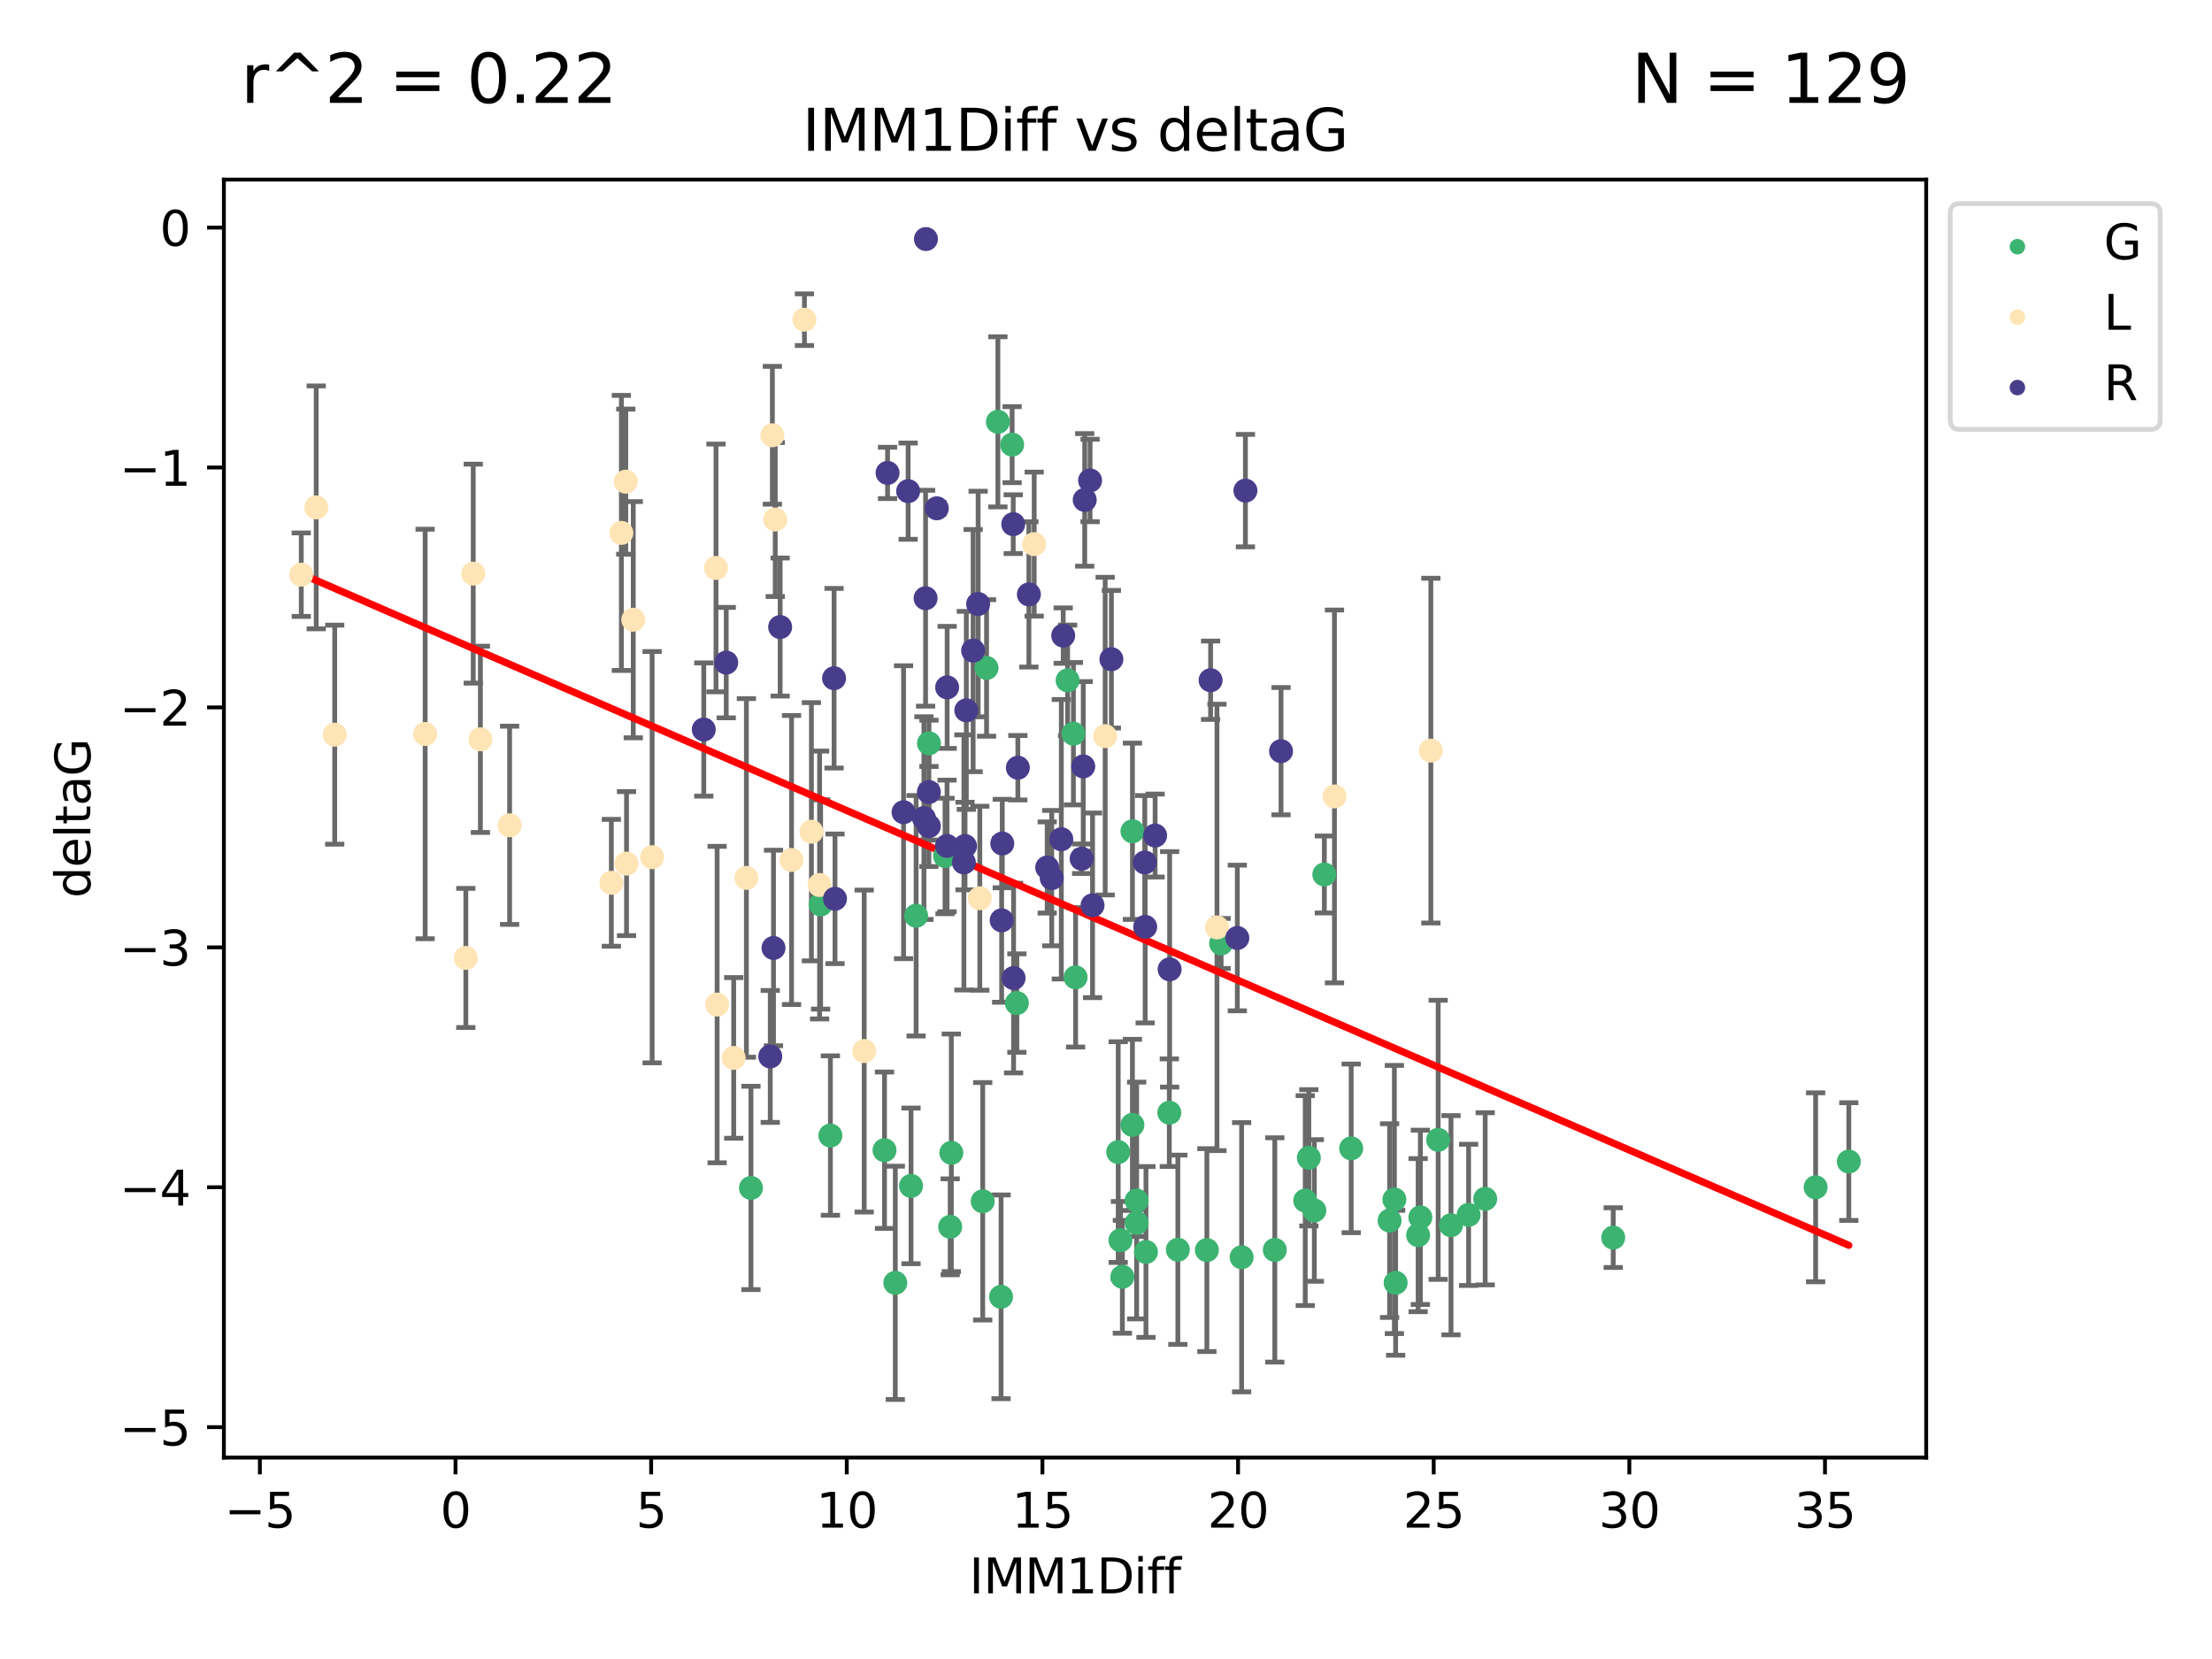 <?xml version="1.0" encoding="utf-8" standalone="no"?>
<!DOCTYPE svg PUBLIC "-//W3C//DTD SVG 1.1//EN"
  "http://www.w3.org/Graphics/SVG/1.1/DTD/svg11.dtd">
<svg xmlns:xlink="http://www.w3.org/1999/xlink" width="460.8pt" height="345.6pt" viewBox="0 0 460.8 345.6" xmlns="http://www.w3.org/2000/svg" version="1.1">
 <defs>
  <style type="text/css">*{stroke-linejoin: round; stroke-linecap: butt}</style>
 </defs>
 <g id="figure_1">
  <g id="patch_1">
   <path d="M 0 345.6 
L 460.8 345.6 
L 460.8 0 
L 0 0 
z
" style="fill: #ffffff"/>
  </g>
  <g id="axes_1">
   <g id="patch_2">
    <path d="M 46.64 303.64 
L 401.26 303.64 
L 401.26 37.411 
L 46.64 37.411 
z
" style="fill: #ffffff"/>
   </g>
   <g id="PathCollection_1">
    <defs>
     <path id="mcfa93e4d97" d="M 0 1.118 
C 0.297 1.118 0.581 1 0.791 0.791 
C 1 0.581 1.118 0.297 1.118 0 
C 1.118 -0.297 1 -0.581 0.791 -0.791 
C 0.581 -1 0.297 -1.118 0 -1.118 
C -0.297 -1.118 -0.581 -1 -0.791 -0.791 
C -1 -0.581 -1.118 -0.297 -1.118 0 
C -1.118 0.297 -1 0.581 -0.791 0.791 
C -0.581 1 -0.297 1.118 0 1.118 
z
" style="stroke: #3cb371"/>
    </defs>
    <g clip-path="url(#pd2e4cd3b3d)">
     <use xlink:href="#mcfa93e4d97" x="186.508" y="267.238" style="fill: #3cb371; stroke: #3cb371"/>
     <use xlink:href="#mcfa93e4d97" x="156.439" y="247.466" style="fill: #3cb371; stroke: #3cb371"/>
     <use xlink:href="#mcfa93e4d97" x="295.887" y="253.593" style="fill: #3cb371; stroke: #3cb371"/>
     <use xlink:href="#mcfa93e4d97" x="258.653" y="261.905" style="fill: #3cb371; stroke: #3cb371"/>
     <use xlink:href="#mcfa93e4d97" x="197.944" y="255.566" style="fill: #3cb371; stroke: #3cb371"/>
     <use xlink:href="#mcfa93e4d97" x="233.809" y="265.978" style="fill: #3cb371; stroke: #3cb371"/>
     <use xlink:href="#mcfa93e4d97" x="309.393" y="249.735" style="fill: #3cb371; stroke: #3cb371"/>
     <use xlink:href="#mcfa93e4d97" x="245.367" y="260.345" style="fill: #3cb371; stroke: #3cb371"/>
     <use xlink:href="#mcfa93e4d97" x="299.596" y="237.445" style="fill: #3cb371; stroke: #3cb371"/>
     <use xlink:href="#mcfa93e4d97" x="272.657" y="241.189" style="fill: #3cb371; stroke: #3cb371"/>
     <use xlink:href="#mcfa93e4d97" x="290.475" y="249.877" style="fill: #3cb371; stroke: #3cb371"/>
     <use xlink:href="#mcfa93e4d97" x="265.565" y="260.381" style="fill: #3cb371; stroke: #3cb371"/>
     <use xlink:href="#mcfa93e4d97" x="305.937" y="253.078" style="fill: #3cb371; stroke: #3cb371"/>
     <use xlink:href="#mcfa93e4d97" x="302.269" y="255.239" style="fill: #3cb371; stroke: #3cb371"/>
     <use xlink:href="#mcfa93e4d97" x="295.422" y="257.304" style="fill: #3cb371; stroke: #3cb371"/>
     <use xlink:href="#mcfa93e4d97" x="232.945" y="240.001" style="fill: #3cb371; stroke: #3cb371"/>
     <use xlink:href="#mcfa93e4d97" x="251.415" y="260.42" style="fill: #3cb371; stroke: #3cb371"/>
     <use xlink:href="#mcfa93e4d97" x="236.784" y="250.094" style="fill: #3cb371; stroke: #3cb371"/>
     <use xlink:href="#mcfa93e4d97" x="233.409" y="258.373" style="fill: #3cb371; stroke: #3cb371"/>
     <use xlink:href="#mcfa93e4d97" x="273.798" y="252.161" style="fill: #3cb371; stroke: #3cb371"/>
     <use xlink:href="#mcfa93e4d97" x="238.724" y="260.808" style="fill: #3cb371; stroke: #3cb371"/>
     <use xlink:href="#mcfa93e4d97" x="193.518" y="154.851" style="fill: #3cb371; stroke: #3cb371"/>
     <use xlink:href="#mcfa93e4d97" x="207.88" y="87.874" style="fill: #3cb371; stroke: #3cb371"/>
     <use xlink:href="#mcfa93e4d97" x="336.063" y="257.818" style="fill: #3cb371; stroke: #3cb371"/>
     <use xlink:href="#mcfa93e4d97" x="271.907" y="250.105" style="fill: #3cb371; stroke: #3cb371"/>
     <use xlink:href="#mcfa93e4d97" x="290.736" y="267.224" style="fill: #3cb371; stroke: #3cb371"/>
     <use xlink:href="#mcfa93e4d97" x="184.259" y="239.611" style="fill: #3cb371; stroke: #3cb371"/>
     <use xlink:href="#mcfa93e4d97" x="211.833" y="208.959" style="fill: #3cb371; stroke: #3cb371"/>
     <use xlink:href="#mcfa93e4d97" x="236.784" y="254.751" style="fill: #3cb371; stroke: #3cb371"/>
     <use xlink:href="#mcfa93e4d97" x="289.48" y="254.273" style="fill: #3cb371; stroke: #3cb371"/>
     <use xlink:href="#mcfa93e4d97" x="208.54" y="270.152" style="fill: #3cb371; stroke: #3cb371"/>
     <use xlink:href="#mcfa93e4d97" x="235.904" y="234.336" style="fill: #3cb371; stroke: #3cb371"/>
     <use xlink:href="#mcfa93e4d97" x="385.141" y="241.975" style="fill: #3cb371; stroke: #3cb371"/>
     <use xlink:href="#mcfa93e4d97" x="210.847" y="92.629" style="fill: #3cb371; stroke: #3cb371"/>
     <use xlink:href="#mcfa93e4d97" x="378.229" y="247.335" style="fill: #3cb371; stroke: #3cb371"/>
     <use xlink:href="#mcfa93e4d97" x="222.405" y="141.734" style="fill: #3cb371; stroke: #3cb371"/>
     <use xlink:href="#mcfa93e4d97" x="189.785" y="247.042" style="fill: #3cb371; stroke: #3cb371"/>
     <use xlink:href="#mcfa93e4d97" x="243.59" y="231.794" style="fill: #3cb371; stroke: #3cb371"/>
     <use xlink:href="#mcfa93e4d97" x="196.868" y="178.317" style="fill: #3cb371; stroke: #3cb371"/>
     <use xlink:href="#mcfa93e4d97" x="190.845" y="190.766" style="fill: #3cb371; stroke: #3cb371"/>
     <use xlink:href="#mcfa93e4d97" x="223.612" y="152.841" style="fill: #3cb371; stroke: #3cb371"/>
     <use xlink:href="#mcfa93e4d97" x="254.382" y="196.541" style="fill: #3cb371; stroke: #3cb371"/>
     <use xlink:href="#mcfa93e4d97" x="224.068" y="203.599" style="fill: #3cb371; stroke: #3cb371"/>
     <use xlink:href="#mcfa93e4d97" x="281.476" y="239.222" style="fill: #3cb371; stroke: #3cb371"/>
     <use xlink:href="#mcfa93e4d97" x="170.948" y="188.418" style="fill: #3cb371; stroke: #3cb371"/>
     <use xlink:href="#mcfa93e4d97" x="205.516" y="139.147" style="fill: #3cb371; stroke: #3cb371"/>
     <use xlink:href="#mcfa93e4d97" x="198.18" y="240.154" style="fill: #3cb371; stroke: #3cb371"/>
     <use xlink:href="#mcfa93e4d97" x="204.718" y="250.247" style="fill: #3cb371; stroke: #3cb371"/>
     <use xlink:href="#mcfa93e4d97" x="235.912" y="173.169" style="fill: #3cb371; stroke: #3cb371"/>
     <use xlink:href="#mcfa93e4d97" x="275.884" y="182.168" style="fill: #3cb371; stroke: #3cb371"/>
     <use xlink:href="#mcfa93e4d97" x="172.986" y="236.555" style="fill: #3cb371; stroke: #3cb371"/>
    </g>
   </g>
   <g id="PathCollection_2">
    <defs>
     <path id="ma34058e85e" d="M 0 1.118 
C 0.297 1.118 0.581 1 0.791 0.791 
C 1 0.581 1.118 0.297 1.118 0 
C 1.118 -0.297 1 -0.581 0.791 -0.791 
C 0.581 -1 0.297 -1.118 0 -1.118 
C -0.297 -1.118 -0.581 -1 -0.791 -0.791 
C -1 -0.581 -1.118 -0.297 -1.118 0 
C -1.118 0.297 -1 0.581 -0.791 0.791 
C -0.581 1 -0.297 1.118 0 1.118 
z
" style="stroke: #ffe4b5"/>
    </defs>
    <g clip-path="url(#pd2e4cd3b3d)">
     <use xlink:href="#ma34058e85e" x="97.042" y="199.556" style="fill: #ffe4b5; stroke: #ffe4b5"/>
     <use xlink:href="#ma34058e85e" x="127.356" y="183.904" style="fill: #ffe4b5; stroke: #ffe4b5"/>
     <use xlink:href="#ma34058e85e" x="62.759" y="119.712" style="fill: #ffe4b5; stroke: #ffe4b5"/>
     <use xlink:href="#ma34058e85e" x="106.163" y="171.924" style="fill: #ffe4b5; stroke: #ffe4b5"/>
     <use xlink:href="#ma34058e85e" x="135.849" y="178.567" style="fill: #ffe4b5; stroke: #ffe4b5"/>
     <use xlink:href="#ma34058e85e" x="69.728" y="153.044" style="fill: #ffe4b5; stroke: #ffe4b5"/>
     <use xlink:href="#ma34058e85e" x="100.075" y="154.017" style="fill: #ffe4b5; stroke: #ffe4b5"/>
     <use xlink:href="#ma34058e85e" x="130.364" y="100.336" style="fill: #ffe4b5; stroke: #ffe4b5"/>
     <use xlink:href="#ma34058e85e" x="155.485" y="182.886" style="fill: #ffe4b5; stroke: #ffe4b5"/>
     <use xlink:href="#ma34058e85e" x="65.873" y="105.698" style="fill: #ffe4b5; stroke: #ffe4b5"/>
     <use xlink:href="#ma34058e85e" x="129.443" y="111.015" style="fill: #ffe4b5; stroke: #ffe4b5"/>
     <use xlink:href="#ma34058e85e" x="131.921" y="129.096" style="fill: #ffe4b5; stroke: #ffe4b5"/>
     <use xlink:href="#ma34058e85e" x="88.565" y="152.902" style="fill: #ffe4b5; stroke: #ffe4b5"/>
     <use xlink:href="#ma34058e85e" x="130.519" y="179.905" style="fill: #ffe4b5; stroke: #ffe4b5"/>
     <use xlink:href="#ma34058e85e" x="149.152" y="118.313" style="fill: #ffe4b5; stroke: #ffe4b5"/>
     <use xlink:href="#ma34058e85e" x="204.114" y="187.117" style="fill: #ffe4b5; stroke: #ffe4b5"/>
     <use xlink:href="#ma34058e85e" x="98.583" y="119.499" style="fill: #ffe4b5; stroke: #ffe4b5"/>
     <use xlink:href="#ma34058e85e" x="161.501" y="108.228" style="fill: #ffe4b5; stroke: #ffe4b5"/>
     <use xlink:href="#ma34058e85e" x="170.736" y="184.364" style="fill: #ffe4b5; stroke: #ffe4b5"/>
     <use xlink:href="#ma34058e85e" x="253.518" y="193.199" style="fill: #ffe4b5; stroke: #ffe4b5"/>
     <use xlink:href="#ma34058e85e" x="149.388" y="209.267" style="fill: #ffe4b5; stroke: #ffe4b5"/>
     <use xlink:href="#ma34058e85e" x="180.028" y="218.953" style="fill: #ffe4b5; stroke: #ffe4b5"/>
     <use xlink:href="#ma34058e85e" x="167.581" y="66.595" style="fill: #ffe4b5; stroke: #ffe4b5"/>
     <use xlink:href="#ma34058e85e" x="152.844" y="220.381" style="fill: #ffe4b5; stroke: #ffe4b5"/>
     <use xlink:href="#ma34058e85e" x="215.444" y="113.347" style="fill: #ffe4b5; stroke: #ffe4b5"/>
     <use xlink:href="#ma34058e85e" x="160.898" y="90.675" style="fill: #ffe4b5; stroke: #ffe4b5"/>
     <use xlink:href="#ma34058e85e" x="164.892" y="179.152" style="fill: #ffe4b5; stroke: #ffe4b5"/>
     <use xlink:href="#ma34058e85e" x="230.23" y="153.349" style="fill: #ffe4b5; stroke: #ffe4b5"/>
     <use xlink:href="#ma34058e85e" x="169.032" y="173.265" style="fill: #ffe4b5; stroke: #ffe4b5"/>
     <use xlink:href="#ma34058e85e" x="277.995" y="165.912" style="fill: #ffe4b5; stroke: #ffe4b5"/>
     <use xlink:href="#ma34058e85e" x="298.071" y="156.368" style="fill: #ffe4b5; stroke: #ffe4b5"/>
    </g>
   </g>
   <g id="PathCollection_3">
    <defs>
     <path id="m8e6e82f222" d="M 0 1.118 
C 0.297 1.118 0.581 1 0.791 0.791 
C 1 0.581 1.118 0.297 1.118 0 
C 1.118 -0.297 1 -0.581 0.791 -0.791 
C 0.581 -1 0.297 -1.118 0 -1.118 
C -0.297 -1.118 -0.581 -1 -0.791 -0.791 
C -1 -0.581 -1.118 -0.297 -1.118 0 
C -1.118 0.297 -1 0.581 -0.791 0.791 
C -0.581 1 -0.297 1.118 0 1.118 
z
" style="stroke: #483d8b"/>
    </defs>
    <g clip-path="url(#pd2e4cd3b3d)">
     <use xlink:href="#m8e6e82f222" x="197.284" y="176.224" style="fill: #483d8b; stroke: #483d8b"/>
     <use xlink:href="#m8e6e82f222" x="240.631" y="174.058" style="fill: #483d8b; stroke: #483d8b"/>
     <use xlink:href="#m8e6e82f222" x="151.288" y="138.033" style="fill: #483d8b; stroke: #483d8b"/>
     <use xlink:href="#m8e6e82f222" x="252.189" y="141.704" style="fill: #483d8b; stroke: #483d8b"/>
     <use xlink:href="#m8e6e82f222" x="266.861" y="156.481" style="fill: #483d8b; stroke: #483d8b"/>
     <use xlink:href="#m8e6e82f222" x="212.037" y="159.931" style="fill: #483d8b; stroke: #483d8b"/>
     <use xlink:href="#m8e6e82f222" x="192.475" y="170.423" style="fill: #483d8b; stroke: #483d8b"/>
     <use xlink:href="#m8e6e82f222" x="238.561" y="193.083" style="fill: #483d8b; stroke: #483d8b"/>
     <use xlink:href="#m8e6e82f222" x="197.308" y="143.193" style="fill: #483d8b; stroke: #483d8b"/>
     <use xlink:href="#m8e6e82f222" x="173.947" y="187.239" style="fill: #483d8b; stroke: #483d8b"/>
     <use xlink:href="#m8e6e82f222" x="184.894" y="98.518" style="fill: #483d8b; stroke: #483d8b"/>
     <use xlink:href="#m8e6e82f222" x="146.609" y="151.97" style="fill: #483d8b; stroke: #483d8b"/>
     <use xlink:href="#m8e6e82f222" x="193.502" y="172.105" style="fill: #483d8b; stroke: #483d8b"/>
     <use xlink:href="#m8e6e82f222" x="188.228" y="169.196" style="fill: #483d8b; stroke: #483d8b"/>
     <use xlink:href="#m8e6e82f222" x="203.764" y="125.823" style="fill: #483d8b; stroke: #483d8b"/>
     <use xlink:href="#m8e6e82f222" x="173.752" y="141.288" style="fill: #483d8b; stroke: #483d8b"/>
     <use xlink:href="#m8e6e82f222" x="202.721" y="135.531" style="fill: #483d8b; stroke: #483d8b"/>
     <use xlink:href="#m8e6e82f222" x="221.484" y="132.407" style="fill: #483d8b; stroke: #483d8b"/>
     <use xlink:href="#m8e6e82f222" x="162.52" y="130.624" style="fill: #483d8b; stroke: #483d8b"/>
     <use xlink:href="#m8e6e82f222" x="227.598" y="188.594" style="fill: #483d8b; stroke: #483d8b"/>
     <use xlink:href="#m8e6e82f222" x="160.457" y="220.076" style="fill: #483d8b; stroke: #483d8b"/>
     <use xlink:href="#m8e6e82f222" x="161.134" y="197.479" style="fill: #483d8b; stroke: #483d8b"/>
     <use xlink:href="#m8e6e82f222" x="189.182" y="102.32" style="fill: #483d8b; stroke: #483d8b"/>
     <use xlink:href="#m8e6e82f222" x="201.302" y="147.982" style="fill: #483d8b; stroke: #483d8b"/>
     <use xlink:href="#m8e6e82f222" x="225.323" y="178.89" style="fill: #483d8b; stroke: #483d8b"/>
     <use xlink:href="#m8e6e82f222" x="192.89" y="49.798" style="fill: #483d8b; stroke: #483d8b"/>
     <use xlink:href="#m8e6e82f222" x="218.151" y="180.711" style="fill: #483d8b; stroke: #483d8b"/>
     <use xlink:href="#m8e6e82f222" x="214.336" y="123.826" style="fill: #483d8b; stroke: #483d8b"/>
     <use xlink:href="#m8e6e82f222" x="208.663" y="191.72" style="fill: #483d8b; stroke: #483d8b"/>
     <use xlink:href="#m8e6e82f222" x="193.502" y="164.991" style="fill: #483d8b; stroke: #483d8b"/>
     <use xlink:href="#m8e6e82f222" x="211.075" y="109.192" style="fill: #483d8b; stroke: #483d8b"/>
     <use xlink:href="#m8e6e82f222" x="195.156" y="105.89" style="fill: #483d8b; stroke: #483d8b"/>
     <use xlink:href="#m8e6e82f222" x="200.797" y="179.662" style="fill: #483d8b; stroke: #483d8b"/>
     <use xlink:href="#m8e6e82f222" x="227.084" y="100.09" style="fill: #483d8b; stroke: #483d8b"/>
     <use xlink:href="#m8e6e82f222" x="225.967" y="104.134" style="fill: #483d8b; stroke: #483d8b"/>
     <use xlink:href="#m8e6e82f222" x="225.658" y="159.654" style="fill: #483d8b; stroke: #483d8b"/>
     <use xlink:href="#m8e6e82f222" x="208.793" y="175.724" style="fill: #483d8b; stroke: #483d8b"/>
     <use xlink:href="#m8e6e82f222" x="201.033" y="176.245" style="fill: #483d8b; stroke: #483d8b"/>
     <use xlink:href="#m8e6e82f222" x="211.149" y="203.749" style="fill: #483d8b; stroke: #483d8b"/>
     <use xlink:href="#m8e6e82f222" x="221.093" y="174.829" style="fill: #483d8b; stroke: #483d8b"/>
     <use xlink:href="#m8e6e82f222" x="259.444" y="102.204" style="fill: #483d8b; stroke: #483d8b"/>
     <use xlink:href="#m8e6e82f222" x="219.096" y="182.931" style="fill: #483d8b; stroke: #483d8b"/>
     <use xlink:href="#m8e6e82f222" x="192.817" y="124.62" style="fill: #483d8b; stroke: #483d8b"/>
     <use xlink:href="#m8e6e82f222" x="257.756" y="195.399" style="fill: #483d8b; stroke: #483d8b"/>
     <use xlink:href="#m8e6e82f222" x="238.479" y="179.667" style="fill: #483d8b; stroke: #483d8b"/>
     <use xlink:href="#m8e6e82f222" x="231.526" y="137.325" style="fill: #483d8b; stroke: #483d8b"/>
     <use xlink:href="#m8e6e82f222" x="243.655" y="201.933" style="fill: #483d8b; stroke: #483d8b"/>
    </g>
   </g>
   <g id="matplotlib.axis_1">
    <g id="xtick_1">
     <g id="line2d_1">
      <defs>
       <path id="m38fb096731" d="M 0 0 
L 0 3.5 
" style="stroke: #000000; stroke-width: 0.8"/>
      </defs>
      <g>
       <use xlink:href="#m38fb096731" x="54.135" y="303.64" style="stroke: #000000; stroke-width: 0.8"/>
      </g>
     </g>
     <g id="text_1">
      <!-- −5 -->
      <g transform="translate(46.764 318.238)scale(0.1 -0.1)">
       <defs>
        <path id="DejaVuSans-2212" d="M 678 2272 
L 4684 2272 
L 4684 1741 
L 678 1741 
L 678 2272 
z
" transform="scale(0.016)"/>
        <path id="DejaVuSans-35" d="M 691 4666 
L 3169 4666 
L 3169 4134 
L 1269 4134 
L 1269 2991 
Q 1406 3038 1543 3061 
Q 1681 3084 1819 3084 
Q 2600 3084 3056 2656 
Q 3513 2228 3513 1497 
Q 3513 744 3044 326 
Q 2575 -91 1722 -91 
Q 1428 -91 1123 -41 
Q 819 9 494 109 
L 494 744 
Q 775 591 1075 516 
Q 1375 441 1709 441 
Q 2250 441 2565 725 
Q 2881 1009 2881 1497 
Q 2881 1984 2565 2268 
Q 2250 2553 1709 2553 
Q 1456 2553 1204 2497 
Q 953 2441 691 2322 
L 691 4666 
z
" transform="scale(0.016)"/>
       </defs>
       <use xlink:href="#DejaVuSans-2212"/>
       <use xlink:href="#DejaVuSans-35" x="83.789"/>
      </g>
     </g>
    </g>
    <g id="xtick_2">
     <g id="line2d_2">
      <g>
       <use xlink:href="#m38fb096731" x="94.89" y="303.64" style="stroke: #000000; stroke-width: 0.8"/>
      </g>
     </g>
     <g id="text_2">
      <!-- 0 -->
      <g transform="translate(91.709 318.238)scale(0.1 -0.1)">
       <defs>
        <path id="DejaVuSans-30" d="M 2034 4250 
Q 1547 4250 1301 3770 
Q 1056 3291 1056 2328 
Q 1056 1369 1301 889 
Q 1547 409 2034 409 
Q 2525 409 2770 889 
Q 3016 1369 3016 2328 
Q 3016 3291 2770 3770 
Q 2525 4250 2034 4250 
z
M 2034 4750 
Q 2819 4750 3233 4129 
Q 3647 3509 3647 2328 
Q 3647 1150 3233 529 
Q 2819 -91 2034 -91 
Q 1250 -91 836 529 
Q 422 1150 422 2328 
Q 422 3509 836 4129 
Q 1250 4750 2034 4750 
z
" transform="scale(0.016)"/>
       </defs>
       <use xlink:href="#DejaVuSans-30"/>
      </g>
     </g>
    </g>
    <g id="xtick_3">
     <g id="line2d_3">
      <g>
       <use xlink:href="#m38fb096731" x="135.646" y="303.64" style="stroke: #000000; stroke-width: 0.8"/>
      </g>
     </g>
     <g id="text_3">
      <!-- 5 -->
      <g transform="translate(132.464 318.238)scale(0.1 -0.1)">
       <use xlink:href="#DejaVuSans-35"/>
      </g>
     </g>
    </g>
    <g id="xtick_4">
     <g id="line2d_4">
      <g>
       <use xlink:href="#m38fb096731" x="176.401" y="303.64" style="stroke: #000000; stroke-width: 0.8"/>
      </g>
     </g>
     <g id="text_4">
      <!-- 10 -->
      <g transform="translate(170.038 318.238)scale(0.1 -0.1)">
       <defs>
        <path id="DejaVuSans-31" d="M 794 531 
L 1825 531 
L 1825 4091 
L 703 3866 
L 703 4441 
L 1819 4666 
L 2450 4666 
L 2450 531 
L 3481 531 
L 3481 0 
L 794 0 
L 794 531 
z
" transform="scale(0.016)"/>
       </defs>
       <use xlink:href="#DejaVuSans-31"/>
       <use xlink:href="#DejaVuSans-30" x="63.623"/>
      </g>
     </g>
    </g>
    <g id="xtick_5">
     <g id="line2d_5">
      <g>
       <use xlink:href="#m38fb096731" x="217.156" y="303.64" style="stroke: #000000; stroke-width: 0.8"/>
      </g>
     </g>
     <g id="text_5">
      <!-- 15 -->
      <g transform="translate(210.794 318.238)scale(0.1 -0.1)">
       <use xlink:href="#DejaVuSans-31"/>
       <use xlink:href="#DejaVuSans-35" x="63.623"/>
      </g>
     </g>
    </g>
    <g id="xtick_6">
     <g id="line2d_6">
      <g>
       <use xlink:href="#m38fb096731" x="257.911" y="303.64" style="stroke: #000000; stroke-width: 0.8"/>
      </g>
     </g>
     <g id="text_6">
      <!-- 20 -->
      <g transform="translate(251.549 318.238)scale(0.1 -0.1)">
       <defs>
        <path id="DejaVuSans-32" d="M 1228 531 
L 3431 531 
L 3431 0 
L 469 0 
L 469 531 
Q 828 903 1448 1529 
Q 2069 2156 2228 2338 
Q 2531 2678 2651 2914 
Q 2772 3150 2772 3378 
Q 2772 3750 2511 3984 
Q 2250 4219 1831 4219 
Q 1534 4219 1204 4116 
Q 875 4013 500 3803 
L 500 4441 
Q 881 4594 1212 4672 
Q 1544 4750 1819 4750 
Q 2544 4750 2975 4387 
Q 3406 4025 3406 3419 
Q 3406 3131 3298 2873 
Q 3191 2616 2906 2266 
Q 2828 2175 2409 1742 
Q 1991 1309 1228 531 
z
" transform="scale(0.016)"/>
       </defs>
       <use xlink:href="#DejaVuSans-32"/>
       <use xlink:href="#DejaVuSans-30" x="63.623"/>
      </g>
     </g>
    </g>
    <g id="xtick_7">
     <g id="line2d_7">
      <g>
       <use xlink:href="#m38fb096731" x="298.667" y="303.64" style="stroke: #000000; stroke-width: 0.8"/>
      </g>
     </g>
     <g id="text_7">
      <!-- 25 -->
      <g transform="translate(292.304 318.238)scale(0.1 -0.1)">
       <use xlink:href="#DejaVuSans-32"/>
       <use xlink:href="#DejaVuSans-35" x="63.623"/>
      </g>
     </g>
    </g>
    <g id="xtick_8">
     <g id="line2d_8">
      <g>
       <use xlink:href="#m38fb096731" x="339.422" y="303.64" style="stroke: #000000; stroke-width: 0.8"/>
      </g>
     </g>
     <g id="text_8">
      <!-- 30 -->
      <g transform="translate(333.059 318.238)scale(0.1 -0.1)">
       <defs>
        <path id="DejaVuSans-33" d="M 2597 2516 
Q 3050 2419 3304 2112 
Q 3559 1806 3559 1356 
Q 3559 666 3084 287 
Q 2609 -91 1734 -91 
Q 1441 -91 1130 -33 
Q 819 25 488 141 
L 488 750 
Q 750 597 1062 519 
Q 1375 441 1716 441 
Q 2309 441 2620 675 
Q 2931 909 2931 1356 
Q 2931 1769 2642 2001 
Q 2353 2234 1838 2234 
L 1294 2234 
L 1294 2753 
L 1863 2753 
Q 2328 2753 2575 2939 
Q 2822 3125 2822 3475 
Q 2822 3834 2567 4026 
Q 2313 4219 1838 4219 
Q 1578 4219 1281 4162 
Q 984 4106 628 3988 
L 628 4550 
Q 988 4650 1302 4700 
Q 1616 4750 1894 4750 
Q 2613 4750 3031 4423 
Q 3450 4097 3450 3541 
Q 3450 3153 3228 2886 
Q 3006 2619 2597 2516 
z
" transform="scale(0.016)"/>
       </defs>
       <use xlink:href="#DejaVuSans-33"/>
       <use xlink:href="#DejaVuSans-30" x="63.623"/>
      </g>
     </g>
    </g>
    <g id="xtick_9">
     <g id="line2d_9">
      <g>
       <use xlink:href="#m38fb096731" x="380.177" y="303.64" style="stroke: #000000; stroke-width: 0.8"/>
      </g>
     </g>
     <g id="text_9">
      <!-- 35 -->
      <g transform="translate(373.814 318.238)scale(0.1 -0.1)">
       <use xlink:href="#DejaVuSans-33"/>
       <use xlink:href="#DejaVuSans-35" x="63.623"/>
      </g>
     </g>
    </g>
    <g id="text_10">
     <!-- IMM1Diff -->
     <g transform="translate(201.906 331.917)scale(0.1 -0.1)">
      <defs>
       <path id="DejaVuSans-49" d="M 628 4666 
L 1259 4666 
L 1259 0 
L 628 0 
L 628 4666 
z
" transform="scale(0.016)"/>
       <path id="DejaVuSans-4d" d="M 628 4666 
L 1569 4666 
L 2759 1491 
L 3956 4666 
L 4897 4666 
L 4897 0 
L 4281 0 
L 4281 4097 
L 3078 897 
L 2444 897 
L 1241 4097 
L 1241 0 
L 628 0 
L 628 4666 
z
" transform="scale(0.016)"/>
       <path id="DejaVuSans-44" d="M 1259 4147 
L 1259 519 
L 2022 519 
Q 2988 519 3436 956 
Q 3884 1394 3884 2338 
Q 3884 3275 3436 3711 
Q 2988 4147 2022 4147 
L 1259 4147 
z
M 628 4666 
L 1925 4666 
Q 3281 4666 3915 4102 
Q 4550 3538 4550 2338 
Q 4550 1131 3912 565 
Q 3275 0 1925 0 
L 628 0 
L 628 4666 
z
" transform="scale(0.016)"/>
       <path id="DejaVuSans-69" d="M 603 3500 
L 1178 3500 
L 1178 0 
L 603 0 
L 603 3500 
z
M 603 4863 
L 1178 4863 
L 1178 4134 
L 603 4134 
L 603 4863 
z
" transform="scale(0.016)"/>
       <path id="DejaVuSans-66" d="M 2375 4863 
L 2375 4384 
L 1825 4384 
Q 1516 4384 1395 4259 
Q 1275 4134 1275 3809 
L 1275 3500 
L 2222 3500 
L 2222 3053 
L 1275 3053 
L 1275 0 
L 697 0 
L 697 3053 
L 147 3053 
L 147 3500 
L 697 3500 
L 697 3744 
Q 697 4328 969 4595 
Q 1241 4863 1831 4863 
L 2375 4863 
z
" transform="scale(0.016)"/>
      </defs>
      <use xlink:href="#DejaVuSans-49"/>
      <use xlink:href="#DejaVuSans-4d" x="29.492"/>
      <use xlink:href="#DejaVuSans-4d" x="115.771"/>
      <use xlink:href="#DejaVuSans-31" x="202.051"/>
      <use xlink:href="#DejaVuSans-44" x="265.674"/>
      <use xlink:href="#DejaVuSans-69" x="342.676"/>
      <use xlink:href="#DejaVuSans-66" x="370.459"/>
      <use xlink:href="#DejaVuSans-66" x="405.664"/>
     </g>
    </g>
   </g>
   <g id="matplotlib.axis_2">
    <g id="ytick_1">
     <g id="line2d_10">
      <defs>
       <path id="m13d709decd" d="M 0 0 
L -3.5 0 
" style="stroke: #000000; stroke-width: 0.8"/>
      </defs>
      <g>
       <use xlink:href="#m13d709decd" x="46.64" y="297.306" style="stroke: #000000; stroke-width: 0.8"/>
      </g>
     </g>
     <g id="text_11">
      <!-- −5 -->
      <g transform="translate(24.898 301.106)scale(0.1 -0.1)">
       <use xlink:href="#DejaVuSans-2212"/>
       <use xlink:href="#DejaVuSans-35" x="83.789"/>
      </g>
     </g>
    </g>
    <g id="ytick_2">
     <g id="line2d_11">
      <g>
       <use xlink:href="#m13d709decd" x="46.64" y="247.327" style="stroke: #000000; stroke-width: 0.8"/>
      </g>
     </g>
     <g id="text_12">
      <!-- −4 -->
      <g transform="translate(24.898 251.126)scale(0.1 -0.1)">
       <defs>
        <path id="DejaVuSans-34" d="M 2419 4116 
L 825 1625 
L 2419 1625 
L 2419 4116 
z
M 2253 4666 
L 3047 4666 
L 3047 1625 
L 3713 1625 
L 3713 1100 
L 3047 1100 
L 3047 0 
L 2419 0 
L 2419 1100 
L 313 1100 
L 313 1709 
L 2253 4666 
z
" transform="scale(0.016)"/>
       </defs>
       <use xlink:href="#DejaVuSans-2212"/>
       <use xlink:href="#DejaVuSans-34" x="83.789"/>
      </g>
     </g>
    </g>
    <g id="ytick_3">
     <g id="line2d_12">
      <g>
       <use xlink:href="#m13d709decd" x="46.64" y="197.347" style="stroke: #000000; stroke-width: 0.8"/>
      </g>
     </g>
     <g id="text_13">
      <!-- −3 -->
      <g transform="translate(24.898 201.147)scale(0.1 -0.1)">
       <use xlink:href="#DejaVuSans-2212"/>
       <use xlink:href="#DejaVuSans-33" x="83.789"/>
      </g>
     </g>
    </g>
    <g id="ytick_4">
     <g id="line2d_13">
      <g>
       <use xlink:href="#m13d709decd" x="46.64" y="147.368" style="stroke: #000000; stroke-width: 0.8"/>
      </g>
     </g>
     <g id="text_14">
      <!-- −2 -->
      <g transform="translate(24.898 151.167)scale(0.1 -0.1)">
       <use xlink:href="#DejaVuSans-2212"/>
       <use xlink:href="#DejaVuSans-32" x="83.789"/>
      </g>
     </g>
    </g>
    <g id="ytick_5">
     <g id="line2d_14">
      <g>
       <use xlink:href="#m13d709decd" x="46.64" y="97.389" style="stroke: #000000; stroke-width: 0.8"/>
      </g>
     </g>
     <g id="text_15">
      <!-- −1 -->
      <g transform="translate(24.898 101.188)scale(0.1 -0.1)">
       <use xlink:href="#DejaVuSans-2212"/>
       <use xlink:href="#DejaVuSans-31" x="83.789"/>
      </g>
     </g>
    </g>
    <g id="ytick_6">
     <g id="line2d_15">
      <g>
       <use xlink:href="#m13d709decd" x="46.64" y="47.409" style="stroke: #000000; stroke-width: 0.8"/>
      </g>
     </g>
     <g id="text_16">
      <!-- 0 -->
      <g transform="translate(33.278 51.208)scale(0.1 -0.1)">
       <use xlink:href="#DejaVuSans-30"/>
      </g>
     </g>
    </g>
    <g id="text_17">
     <!-- deltaG -->
     <g transform="translate(18.818 187.064)rotate(-90)scale(0.1 -0.1)">
      <defs>
       <path id="DejaVuSans-64" d="M 2906 2969 
L 2906 4863 
L 3481 4863 
L 3481 0 
L 2906 0 
L 2906 525 
Q 2725 213 2448 61 
Q 2172 -91 1784 -91 
Q 1150 -91 751 415 
Q 353 922 353 1747 
Q 353 2572 751 3078 
Q 1150 3584 1784 3584 
Q 2172 3584 2448 3432 
Q 2725 3281 2906 2969 
z
M 947 1747 
Q 947 1113 1208 752 
Q 1469 391 1925 391 
Q 2381 391 2643 752 
Q 2906 1113 2906 1747 
Q 2906 2381 2643 2742 
Q 2381 3103 1925 3103 
Q 1469 3103 1208 2742 
Q 947 2381 947 1747 
z
" transform="scale(0.016)"/>
       <path id="DejaVuSans-65" d="M 3597 1894 
L 3597 1613 
L 953 1613 
Q 991 1019 1311 708 
Q 1631 397 2203 397 
Q 2534 397 2845 478 
Q 3156 559 3463 722 
L 3463 178 
Q 3153 47 2828 -22 
Q 2503 -91 2169 -91 
Q 1331 -91 842 396 
Q 353 884 353 1716 
Q 353 2575 817 3079 
Q 1281 3584 2069 3584 
Q 2775 3584 3186 3129 
Q 3597 2675 3597 1894 
z
M 3022 2063 
Q 3016 2534 2758 2815 
Q 2500 3097 2075 3097 
Q 1594 3097 1305 2825 
Q 1016 2553 972 2059 
L 3022 2063 
z
" transform="scale(0.016)"/>
       <path id="DejaVuSans-6c" d="M 603 4863 
L 1178 4863 
L 1178 0 
L 603 0 
L 603 4863 
z
" transform="scale(0.016)"/>
       <path id="DejaVuSans-74" d="M 1172 4494 
L 1172 3500 
L 2356 3500 
L 2356 3053 
L 1172 3053 
L 1172 1153 
Q 1172 725 1289 603 
Q 1406 481 1766 481 
L 2356 481 
L 2356 0 
L 1766 0 
Q 1100 0 847 248 
Q 594 497 594 1153 
L 594 3053 
L 172 3053 
L 172 3500 
L 594 3500 
L 594 4494 
L 1172 4494 
z
" transform="scale(0.016)"/>
       <path id="DejaVuSans-61" d="M 2194 1759 
Q 1497 1759 1228 1600 
Q 959 1441 959 1056 
Q 959 750 1161 570 
Q 1363 391 1709 391 
Q 2188 391 2477 730 
Q 2766 1069 2766 1631 
L 2766 1759 
L 2194 1759 
z
M 3341 1997 
L 3341 0 
L 2766 0 
L 2766 531 
Q 2569 213 2275 61 
Q 1981 -91 1556 -91 
Q 1019 -91 701 211 
Q 384 513 384 1019 
Q 384 1609 779 1909 
Q 1175 2209 1959 2209 
L 2766 2209 
L 2766 2266 
Q 2766 2663 2505 2880 
Q 2244 3097 1772 3097 
Q 1472 3097 1187 3025 
Q 903 2953 641 2809 
L 641 3341 
Q 956 3463 1253 3523 
Q 1550 3584 1831 3584 
Q 2591 3584 2966 3190 
Q 3341 2797 3341 1997 
z
" transform="scale(0.016)"/>
       <path id="DejaVuSans-47" d="M 3809 666 
L 3809 1919 
L 2778 1919 
L 2778 2438 
L 4434 2438 
L 4434 434 
Q 4069 175 3628 42 
Q 3188 -91 2688 -91 
Q 1594 -91 976 548 
Q 359 1188 359 2328 
Q 359 3472 976 4111 
Q 1594 4750 2688 4750 
Q 3144 4750 3555 4637 
Q 3966 4525 4313 4306 
L 4313 3634 
Q 3963 3931 3569 4081 
Q 3175 4231 2741 4231 
Q 1884 4231 1454 3753 
Q 1025 3275 1025 2328 
Q 1025 1384 1454 906 
Q 1884 428 2741 428 
Q 3075 428 3337 486 
Q 3600 544 3809 666 
z
" transform="scale(0.016)"/>
      </defs>
      <use xlink:href="#DejaVuSans-64"/>
      <use xlink:href="#DejaVuSans-65" x="63.477"/>
      <use xlink:href="#DejaVuSans-6c" x="125"/>
      <use xlink:href="#DejaVuSans-74" x="152.783"/>
      <use xlink:href="#DejaVuSans-61" x="191.992"/>
      <use xlink:href="#DejaVuSans-47" x="253.271"/>
     </g>
    </g>
   </g>
   <g id="LineCollection_1">
    <path d="M 186.508 291.539 
L 186.508 242.937 
" clip-path="url(#pd2e4cd3b3d)" style="fill: none; stroke: #696969"/>
    <path d="M 156.439 268.644 
L 156.439 226.288 
" clip-path="url(#pd2e4cd3b3d)" style="fill: none; stroke: #696969"/>
    <path d="M 295.887 271.746 
L 295.887 235.44 
" clip-path="url(#pd2e4cd3b3d)" style="fill: none; stroke: #696969"/>
    <path d="M 258.653 289.949 
L 258.653 233.861 
" clip-path="url(#pd2e4cd3b3d)" style="fill: none; stroke: #696969"/>
    <path d="M 197.944 265.565 
L 197.944 245.566 
" clip-path="url(#pd2e4cd3b3d)" style="fill: none; stroke: #696969"/>
    <path d="M 233.809 277.734 
L 233.809 254.222 
" clip-path="url(#pd2e4cd3b3d)" style="fill: none; stroke: #696969"/>
    <path d="M 309.393 267.667 
L 309.393 231.802 
" clip-path="url(#pd2e4cd3b3d)" style="fill: none; stroke: #696969"/>
    <path d="M 245.367 280.063 
L 245.367 240.627 
" clip-path="url(#pd2e4cd3b3d)" style="fill: none; stroke: #696969"/>
    <path d="M 299.596 266.516 
L 299.596 208.375 
" clip-path="url(#pd2e4cd3b3d)" style="fill: none; stroke: #696969"/>
    <path d="M 272.657 255.385 
L 272.657 226.994 
" clip-path="url(#pd2e4cd3b3d)" style="fill: none; stroke: #696969"/>
    <path d="M 290.475 277.808 
L 290.475 221.945 
" clip-path="url(#pd2e4cd3b3d)" style="fill: none; stroke: #696969"/>
    <path d="M 265.565 283.745 
L 265.565 237.018 
" clip-path="url(#pd2e4cd3b3d)" style="fill: none; stroke: #696969"/>
    <path d="M 305.937 267.785 
L 305.937 238.371 
" clip-path="url(#pd2e4cd3b3d)" style="fill: none; stroke: #696969"/>
    <path d="M 302.269 278.075 
L 302.269 232.402 
" clip-path="url(#pd2e4cd3b3d)" style="fill: none; stroke: #696969"/>
    <path d="M 295.422 273.25 
L 295.422 241.358 
" clip-path="url(#pd2e4cd3b3d)" style="fill: none; stroke: #696969"/>
    <path d="M 232.945 262.988 
L 232.945 217.014 
" clip-path="url(#pd2e4cd3b3d)" style="fill: none; stroke: #696969"/>
    <path d="M 251.415 281.55 
L 251.415 239.289 
" clip-path="url(#pd2e4cd3b3d)" style="fill: none; stroke: #696969"/>
    <path d="M 236.784 274.757 
L 236.784 225.431 
" clip-path="url(#pd2e4cd3b3d)" style="fill: none; stroke: #696969"/>
    <path d="M 233.409 266.455 
L 233.409 250.291 
" clip-path="url(#pd2e4cd3b3d)" style="fill: none; stroke: #696969"/>
    <path d="M 273.798 266.912 
L 273.798 237.41 
" clip-path="url(#pd2e4cd3b3d)" style="fill: none; stroke: #696969"/>
    <path d="M 238.724 278.598 
L 238.724 243.017 
" clip-path="url(#pd2e4cd3b3d)" style="fill: none; stroke: #696969"/>
    <path d="M 193.518 159.671 
L 193.518 150.032 
" clip-path="url(#pd2e4cd3b3d)" style="fill: none; stroke: #696969"/>
    <path d="M 207.88 105.593 
L 207.88 70.156 
" clip-path="url(#pd2e4cd3b3d)" style="fill: none; stroke: #696969"/>
    <path d="M 336.063 264.041 
L 336.063 251.595 
" clip-path="url(#pd2e4cd3b3d)" style="fill: none; stroke: #696969"/>
    <path d="M 271.907 271.967 
L 271.907 228.243 
" clip-path="url(#pd2e4cd3b3d)" style="fill: none; stroke: #696969"/>
    <path d="M 290.736 282.322 
L 290.736 252.125 
" clip-path="url(#pd2e4cd3b3d)" style="fill: none; stroke: #696969"/>
    <path d="M 184.259 255.901 
L 184.259 223.32 
" clip-path="url(#pd2e4cd3b3d)" style="fill: none; stroke: #696969"/>
    <path d="M 211.833 219.211 
L 211.833 198.707 
" clip-path="url(#pd2e4cd3b3d)" style="fill: none; stroke: #696969"/>
    <path d="M 236.784 257.581 
L 236.784 251.92 
" clip-path="url(#pd2e4cd3b3d)" style="fill: none; stroke: #696969"/>
    <path d="M 289.48 274.45 
L 289.48 234.096 
" clip-path="url(#pd2e4cd3b3d)" style="fill: none; stroke: #696969"/>
    <path d="M 208.54 291.373 
L 208.54 248.931 
" clip-path="url(#pd2e4cd3b3d)" style="fill: none; stroke: #696969"/>
    <path d="M 235.904 252.16 
L 235.904 216.512 
" clip-path="url(#pd2e4cd3b3d)" style="fill: none; stroke: #696969"/>
    <path d="M 385.141 254.232 
L 385.141 229.719 
" clip-path="url(#pd2e4cd3b3d)" style="fill: none; stroke: #696969"/>
    <path d="M 210.847 100.547 
L 210.847 84.712 
" clip-path="url(#pd2e4cd3b3d)" style="fill: none; stroke: #696969"/>
    <path d="M 378.229 267.019 
L 378.229 227.65 
" clip-path="url(#pd2e4cd3b3d)" style="fill: none; stroke: #696969"/>
    <path d="M 222.405 153.252 
L 222.405 130.217 
" clip-path="url(#pd2e4cd3b3d)" style="fill: none; stroke: #696969"/>
    <path d="M 189.785 263.255 
L 189.785 230.829 
" clip-path="url(#pd2e4cd3b3d)" style="fill: none; stroke: #696969"/>
    <path d="M 243.59 243.003 
L 243.59 220.585 
" clip-path="url(#pd2e4cd3b3d)" style="fill: none; stroke: #696969"/>
    <path d="M 196.868 190.347 
L 196.868 166.287 
" clip-path="url(#pd2e4cd3b3d)" style="fill: none; stroke: #696969"/>
    <path d="M 190.845 215.814 
L 190.845 165.719 
" clip-path="url(#pd2e4cd3b3d)" style="fill: none; stroke: #696969"/>
    <path d="M 223.612 167.67 
L 223.612 138.011 
" clip-path="url(#pd2e4cd3b3d)" style="fill: none; stroke: #696969"/>
    <path d="M 254.382 201.754 
L 254.382 191.328 
" clip-path="url(#pd2e4cd3b3d)" style="fill: none; stroke: #696969"/>
    <path d="M 224.068 218.113 
L 224.068 189.084 
" clip-path="url(#pd2e4cd3b3d)" style="fill: none; stroke: #696969"/>
    <path d="M 281.476 256.79 
L 281.476 221.654 
" clip-path="url(#pd2e4cd3b3d)" style="fill: none; stroke: #696969"/>
    <path d="M 170.948 210.211 
L 170.948 166.626 
" clip-path="url(#pd2e4cd3b3d)" style="fill: none; stroke: #696969"/>
    <path d="M 205.516 153.366 
L 205.516 124.928 
" clip-path="url(#pd2e4cd3b3d)" style="fill: none; stroke: #696969"/>
    <path d="M 198.18 264.905 
L 198.18 215.403 
" clip-path="url(#pd2e4cd3b3d)" style="fill: none; stroke: #696969"/>
    <path d="M 204.718 274.981 
L 204.718 225.513 
" clip-path="url(#pd2e4cd3b3d)" style="fill: none; stroke: #696969"/>
    <path d="M 235.912 191.534 
L 235.912 154.804 
" clip-path="url(#pd2e4cd3b3d)" style="fill: none; stroke: #696969"/>
    <path d="M 275.884 190.185 
L 275.884 174.151 
" clip-path="url(#pd2e4cd3b3d)" style="fill: none; stroke: #696969"/>
    <path d="M 172.986 253.164 
L 172.986 219.946 
" clip-path="url(#pd2e4cd3b3d)" style="fill: none; stroke: #696969"/>
   </g>
   <g id="line2d_16">
    <defs>
     <path id="mfd596474f5" d="M 2 0 
L -2 -0 
" style="stroke: #696969"/>
    </defs>
    <g clip-path="url(#pd2e4cd3b3d)">
     <use xlink:href="#mfd596474f5" x="186.508" y="291.539" style="fill: #696969; stroke: #696969"/>
     <use xlink:href="#mfd596474f5" x="156.439" y="268.644" style="fill: #696969; stroke: #696969"/>
     <use xlink:href="#mfd596474f5" x="295.887" y="271.746" style="fill: #696969; stroke: #696969"/>
     <use xlink:href="#mfd596474f5" x="258.653" y="289.949" style="fill: #696969; stroke: #696969"/>
     <use xlink:href="#mfd596474f5" x="197.944" y="265.565" style="fill: #696969; stroke: #696969"/>
     <use xlink:href="#mfd596474f5" x="233.809" y="277.734" style="fill: #696969; stroke: #696969"/>
     <use xlink:href="#mfd596474f5" x="309.393" y="267.667" style="fill: #696969; stroke: #696969"/>
     <use xlink:href="#mfd596474f5" x="245.367" y="280.063" style="fill: #696969; stroke: #696969"/>
     <use xlink:href="#mfd596474f5" x="299.596" y="266.516" style="fill: #696969; stroke: #696969"/>
     <use xlink:href="#mfd596474f5" x="272.657" y="255.385" style="fill: #696969; stroke: #696969"/>
     <use xlink:href="#mfd596474f5" x="290.475" y="277.808" style="fill: #696969; stroke: #696969"/>
     <use xlink:href="#mfd596474f5" x="265.565" y="283.745" style="fill: #696969; stroke: #696969"/>
     <use xlink:href="#mfd596474f5" x="305.937" y="267.785" style="fill: #696969; stroke: #696969"/>
     <use xlink:href="#mfd596474f5" x="302.269" y="278.075" style="fill: #696969; stroke: #696969"/>
     <use xlink:href="#mfd596474f5" x="295.422" y="273.25" style="fill: #696969; stroke: #696969"/>
     <use xlink:href="#mfd596474f5" x="232.945" y="262.988" style="fill: #696969; stroke: #696969"/>
     <use xlink:href="#mfd596474f5" x="251.415" y="281.55" style="fill: #696969; stroke: #696969"/>
     <use xlink:href="#mfd596474f5" x="236.784" y="274.757" style="fill: #696969; stroke: #696969"/>
     <use xlink:href="#mfd596474f5" x="233.409" y="266.455" style="fill: #696969; stroke: #696969"/>
     <use xlink:href="#mfd596474f5" x="273.798" y="266.912" style="fill: #696969; stroke: #696969"/>
     <use xlink:href="#mfd596474f5" x="238.724" y="278.598" style="fill: #696969; stroke: #696969"/>
     <use xlink:href="#mfd596474f5" x="193.518" y="159.671" style="fill: #696969; stroke: #696969"/>
     <use xlink:href="#mfd596474f5" x="207.88" y="105.593" style="fill: #696969; stroke: #696969"/>
     <use xlink:href="#mfd596474f5" x="336.063" y="264.041" style="fill: #696969; stroke: #696969"/>
     <use xlink:href="#mfd596474f5" x="271.907" y="271.967" style="fill: #696969; stroke: #696969"/>
     <use xlink:href="#mfd596474f5" x="290.736" y="282.322" style="fill: #696969; stroke: #696969"/>
     <use xlink:href="#mfd596474f5" x="184.259" y="255.901" style="fill: #696969; stroke: #696969"/>
     <use xlink:href="#mfd596474f5" x="211.833" y="219.211" style="fill: #696969; stroke: #696969"/>
     <use xlink:href="#mfd596474f5" x="236.784" y="257.581" style="fill: #696969; stroke: #696969"/>
     <use xlink:href="#mfd596474f5" x="289.48" y="274.45" style="fill: #696969; stroke: #696969"/>
     <use xlink:href="#mfd596474f5" x="208.54" y="291.373" style="fill: #696969; stroke: #696969"/>
     <use xlink:href="#mfd596474f5" x="235.904" y="252.16" style="fill: #696969; stroke: #696969"/>
     <use xlink:href="#mfd596474f5" x="385.141" y="254.232" style="fill: #696969; stroke: #696969"/>
     <use xlink:href="#mfd596474f5" x="210.847" y="100.547" style="fill: #696969; stroke: #696969"/>
     <use xlink:href="#mfd596474f5" x="378.229" y="267.019" style="fill: #696969; stroke: #696969"/>
     <use xlink:href="#mfd596474f5" x="222.405" y="153.252" style="fill: #696969; stroke: #696969"/>
     <use xlink:href="#mfd596474f5" x="189.785" y="263.255" style="fill: #696969; stroke: #696969"/>
     <use xlink:href="#mfd596474f5" x="243.59" y="243.003" style="fill: #696969; stroke: #696969"/>
     <use xlink:href="#mfd596474f5" x="196.868" y="190.347" style="fill: #696969; stroke: #696969"/>
     <use xlink:href="#mfd596474f5" x="190.845" y="215.814" style="fill: #696969; stroke: #696969"/>
     <use xlink:href="#mfd596474f5" x="223.612" y="167.67" style="fill: #696969; stroke: #696969"/>
     <use xlink:href="#mfd596474f5" x="254.382" y="201.754" style="fill: #696969; stroke: #696969"/>
     <use xlink:href="#mfd596474f5" x="224.068" y="218.113" style="fill: #696969; stroke: #696969"/>
     <use xlink:href="#mfd596474f5" x="281.476" y="256.79" style="fill: #696969; stroke: #696969"/>
     <use xlink:href="#mfd596474f5" x="170.948" y="210.211" style="fill: #696969; stroke: #696969"/>
     <use xlink:href="#mfd596474f5" x="205.516" y="153.366" style="fill: #696969; stroke: #696969"/>
     <use xlink:href="#mfd596474f5" x="198.18" y="264.905" style="fill: #696969; stroke: #696969"/>
     <use xlink:href="#mfd596474f5" x="204.718" y="274.981" style="fill: #696969; stroke: #696969"/>
     <use xlink:href="#mfd596474f5" x="235.912" y="191.534" style="fill: #696969; stroke: #696969"/>
     <use xlink:href="#mfd596474f5" x="275.884" y="190.185" style="fill: #696969; stroke: #696969"/>
     <use xlink:href="#mfd596474f5" x="172.986" y="253.164" style="fill: #696969; stroke: #696969"/>
    </g>
   </g>
   <g id="line2d_17">
    <g clip-path="url(#pd2e4cd3b3d)">
     <use xlink:href="#mfd596474f5" x="186.508" y="242.937" style="fill: #696969; stroke: #696969"/>
     <use xlink:href="#mfd596474f5" x="156.439" y="226.288" style="fill: #696969; stroke: #696969"/>
     <use xlink:href="#mfd596474f5" x="295.887" y="235.44" style="fill: #696969; stroke: #696969"/>
     <use xlink:href="#mfd596474f5" x="258.653" y="233.861" style="fill: #696969; stroke: #696969"/>
     <use xlink:href="#mfd596474f5" x="197.944" y="245.566" style="fill: #696969; stroke: #696969"/>
     <use xlink:href="#mfd596474f5" x="233.809" y="254.222" style="fill: #696969; stroke: #696969"/>
     <use xlink:href="#mfd596474f5" x="309.393" y="231.802" style="fill: #696969; stroke: #696969"/>
     <use xlink:href="#mfd596474f5" x="245.367" y="240.627" style="fill: #696969; stroke: #696969"/>
     <use xlink:href="#mfd596474f5" x="299.596" y="208.375" style="fill: #696969; stroke: #696969"/>
     <use xlink:href="#mfd596474f5" x="272.657" y="226.994" style="fill: #696969; stroke: #696969"/>
     <use xlink:href="#mfd596474f5" x="290.475" y="221.945" style="fill: #696969; stroke: #696969"/>
     <use xlink:href="#mfd596474f5" x="265.565" y="237.018" style="fill: #696969; stroke: #696969"/>
     <use xlink:href="#mfd596474f5" x="305.937" y="238.371" style="fill: #696969; stroke: #696969"/>
     <use xlink:href="#mfd596474f5" x="302.269" y="232.402" style="fill: #696969; stroke: #696969"/>
     <use xlink:href="#mfd596474f5" x="295.422" y="241.358" style="fill: #696969; stroke: #696969"/>
     <use xlink:href="#mfd596474f5" x="232.945" y="217.014" style="fill: #696969; stroke: #696969"/>
     <use xlink:href="#mfd596474f5" x="251.415" y="239.289" style="fill: #696969; stroke: #696969"/>
     <use xlink:href="#mfd596474f5" x="236.784" y="225.431" style="fill: #696969; stroke: #696969"/>
     <use xlink:href="#mfd596474f5" x="233.409" y="250.291" style="fill: #696969; stroke: #696969"/>
     <use xlink:href="#mfd596474f5" x="273.798" y="237.41" style="fill: #696969; stroke: #696969"/>
     <use xlink:href="#mfd596474f5" x="238.724" y="243.017" style="fill: #696969; stroke: #696969"/>
     <use xlink:href="#mfd596474f5" x="193.518" y="150.032" style="fill: #696969; stroke: #696969"/>
     <use xlink:href="#mfd596474f5" x="207.88" y="70.156" style="fill: #696969; stroke: #696969"/>
     <use xlink:href="#mfd596474f5" x="336.063" y="251.595" style="fill: #696969; stroke: #696969"/>
     <use xlink:href="#mfd596474f5" x="271.907" y="228.243" style="fill: #696969; stroke: #696969"/>
     <use xlink:href="#mfd596474f5" x="290.736" y="252.125" style="fill: #696969; stroke: #696969"/>
     <use xlink:href="#mfd596474f5" x="184.259" y="223.32" style="fill: #696969; stroke: #696969"/>
     <use xlink:href="#mfd596474f5" x="211.833" y="198.707" style="fill: #696969; stroke: #696969"/>
     <use xlink:href="#mfd596474f5" x="236.784" y="251.92" style="fill: #696969; stroke: #696969"/>
     <use xlink:href="#mfd596474f5" x="289.48" y="234.096" style="fill: #696969; stroke: #696969"/>
     <use xlink:href="#mfd596474f5" x="208.54" y="248.931" style="fill: #696969; stroke: #696969"/>
     <use xlink:href="#mfd596474f5" x="235.904" y="216.512" style="fill: #696969; stroke: #696969"/>
     <use xlink:href="#mfd596474f5" x="385.141" y="229.719" style="fill: #696969; stroke: #696969"/>
     <use xlink:href="#mfd596474f5" x="210.847" y="84.712" style="fill: #696969; stroke: #696969"/>
     <use xlink:href="#mfd596474f5" x="378.229" y="227.65" style="fill: #696969; stroke: #696969"/>
     <use xlink:href="#mfd596474f5" x="222.405" y="130.217" style="fill: #696969; stroke: #696969"/>
     <use xlink:href="#mfd596474f5" x="189.785" y="230.829" style="fill: #696969; stroke: #696969"/>
     <use xlink:href="#mfd596474f5" x="243.59" y="220.585" style="fill: #696969; stroke: #696969"/>
     <use xlink:href="#mfd596474f5" x="196.868" y="166.287" style="fill: #696969; stroke: #696969"/>
     <use xlink:href="#mfd596474f5" x="190.845" y="165.719" style="fill: #696969; stroke: #696969"/>
     <use xlink:href="#mfd596474f5" x="223.612" y="138.011" style="fill: #696969; stroke: #696969"/>
     <use xlink:href="#mfd596474f5" x="254.382" y="191.328" style="fill: #696969; stroke: #696969"/>
     <use xlink:href="#mfd596474f5" x="224.068" y="189.084" style="fill: #696969; stroke: #696969"/>
     <use xlink:href="#mfd596474f5" x="281.476" y="221.654" style="fill: #696969; stroke: #696969"/>
     <use xlink:href="#mfd596474f5" x="170.948" y="166.626" style="fill: #696969; stroke: #696969"/>
     <use xlink:href="#mfd596474f5" x="205.516" y="124.928" style="fill: #696969; stroke: #696969"/>
     <use xlink:href="#mfd596474f5" x="198.18" y="215.403" style="fill: #696969; stroke: #696969"/>
     <use xlink:href="#mfd596474f5" x="204.718" y="225.513" style="fill: #696969; stroke: #696969"/>
     <use xlink:href="#mfd596474f5" x="235.912" y="154.804" style="fill: #696969; stroke: #696969"/>
     <use xlink:href="#mfd596474f5" x="275.884" y="174.151" style="fill: #696969; stroke: #696969"/>
     <use xlink:href="#mfd596474f5" x="172.986" y="219.946" style="fill: #696969; stroke: #696969"/>
    </g>
   </g>
   <g id="LineCollection_2">
    <path d="M 97.042 214.052 
L 97.042 185.061 
" clip-path="url(#pd2e4cd3b3d)" style="fill: none; stroke: #696969"/>
    <path d="M 127.356 197.117 
L 127.356 170.691 
" clip-path="url(#pd2e4cd3b3d)" style="fill: none; stroke: #696969"/>
    <path d="M 62.759 128.409 
L 62.759 111.014 
" clip-path="url(#pd2e4cd3b3d)" style="fill: none; stroke: #696969"/>
    <path d="M 106.163 192.569 
L 106.163 151.278 
" clip-path="url(#pd2e4cd3b3d)" style="fill: none; stroke: #696969"/>
    <path d="M 135.849 221.408 
L 135.849 135.726 
" clip-path="url(#pd2e4cd3b3d)" style="fill: none; stroke: #696969"/>
    <path d="M 69.728 175.86 
L 69.728 130.228 
" clip-path="url(#pd2e4cd3b3d)" style="fill: none; stroke: #696969"/>
    <path d="M 100.075 173.417 
L 100.075 134.616 
" clip-path="url(#pd2e4cd3b3d)" style="fill: none; stroke: #696969"/>
    <path d="M 130.364 115.453 
L 130.364 85.218 
" clip-path="url(#pd2e4cd3b3d)" style="fill: none; stroke: #696969"/>
    <path d="M 155.485 220.237 
L 155.485 145.535 
" clip-path="url(#pd2e4cd3b3d)" style="fill: none; stroke: #696969"/>
    <path d="M 65.873 131 
L 65.873 80.396 
" clip-path="url(#pd2e4cd3b3d)" style="fill: none; stroke: #696969"/>
    <path d="M 129.443 139.665 
L 129.443 82.366 
" clip-path="url(#pd2e4cd3b3d)" style="fill: none; stroke: #696969"/>
    <path d="M 131.921 153.698 
L 131.921 104.494 
" clip-path="url(#pd2e4cd3b3d)" style="fill: none; stroke: #696969"/>
    <path d="M 88.565 195.557 
L 88.565 110.247 
" clip-path="url(#pd2e4cd3b3d)" style="fill: none; stroke: #696969"/>
    <path d="M 130.519 194.904 
L 130.519 164.906 
" clip-path="url(#pd2e4cd3b3d)" style="fill: none; stroke: #696969"/>
    <path d="M 149.152 144.119 
L 149.152 92.507 
" clip-path="url(#pd2e4cd3b3d)" style="fill: none; stroke: #696969"/>
    <path d="M 204.114 206.279 
L 204.114 167.955 
" clip-path="url(#pd2e4cd3b3d)" style="fill: none; stroke: #696969"/>
    <path d="M 98.583 142.309 
L 98.583 96.688 
" clip-path="url(#pd2e4cd3b3d)" style="fill: none; stroke: #696969"/>
    <path d="M 161.501 124.27 
L 161.501 92.186 
" clip-path="url(#pd2e4cd3b3d)" style="fill: none; stroke: #696969"/>
    <path d="M 170.736 212.264 
L 170.736 156.464 
" clip-path="url(#pd2e4cd3b3d)" style="fill: none; stroke: #696969"/>
    <path d="M 253.518 239.698 
L 253.518 146.699 
" clip-path="url(#pd2e4cd3b3d)" style="fill: none; stroke: #696969"/>
    <path d="M 149.388 242.227 
L 149.388 176.307 
" clip-path="url(#pd2e4cd3b3d)" style="fill: none; stroke: #696969"/>
    <path d="M 180.028 252.488 
L 180.028 185.418 
" clip-path="url(#pd2e4cd3b3d)" style="fill: none; stroke: #696969"/>
    <path d="M 167.581 71.978 
L 167.581 61.212 
" clip-path="url(#pd2e4cd3b3d)" style="fill: none; stroke: #696969"/>
    <path d="M 152.844 237.113 
L 152.844 203.649 
" clip-path="url(#pd2e4cd3b3d)" style="fill: none; stroke: #696969"/>
    <path d="M 215.444 128.344 
L 215.444 98.349 
" clip-path="url(#pd2e4cd3b3d)" style="fill: none; stroke: #696969"/>
    <path d="M 160.898 105.031 
L 160.898 76.319 
" clip-path="url(#pd2e4cd3b3d)" style="fill: none; stroke: #696969"/>
    <path d="M 164.892 209.254 
L 164.892 149.049 
" clip-path="url(#pd2e4cd3b3d)" style="fill: none; stroke: #696969"/>
    <path d="M 230.23 186.44 
L 230.23 120.259 
" clip-path="url(#pd2e4cd3b3d)" style="fill: none; stroke: #696969"/>
    <path d="M 169.032 200.162 
L 169.032 146.368 
" clip-path="url(#pd2e4cd3b3d)" style="fill: none; stroke: #696969"/>
    <path d="M 277.995 204.752 
L 277.995 127.073 
" clip-path="url(#pd2e4cd3b3d)" style="fill: none; stroke: #696969"/>
    <path d="M 298.071 192.277 
L 298.071 120.46 
" clip-path="url(#pd2e4cd3b3d)" style="fill: none; stroke: #696969"/>
   </g>
   <g id="line2d_18">
    <g clip-path="url(#pd2e4cd3b3d)">
     <use xlink:href="#mfd596474f5" x="97.042" y="214.052" style="fill: #696969; stroke: #696969"/>
     <use xlink:href="#mfd596474f5" x="127.356" y="197.117" style="fill: #696969; stroke: #696969"/>
     <use xlink:href="#mfd596474f5" x="62.759" y="128.409" style="fill: #696969; stroke: #696969"/>
     <use xlink:href="#mfd596474f5" x="106.163" y="192.569" style="fill: #696969; stroke: #696969"/>
     <use xlink:href="#mfd596474f5" x="135.849" y="221.408" style="fill: #696969; stroke: #696969"/>
     <use xlink:href="#mfd596474f5" x="69.728" y="175.86" style="fill: #696969; stroke: #696969"/>
     <use xlink:href="#mfd596474f5" x="100.075" y="173.417" style="fill: #696969; stroke: #696969"/>
     <use xlink:href="#mfd596474f5" x="130.364" y="115.453" style="fill: #696969; stroke: #696969"/>
     <use xlink:href="#mfd596474f5" x="155.485" y="220.237" style="fill: #696969; stroke: #696969"/>
     <use xlink:href="#mfd596474f5" x="65.873" y="131" style="fill: #696969; stroke: #696969"/>
     <use xlink:href="#mfd596474f5" x="129.443" y="139.665" style="fill: #696969; stroke: #696969"/>
     <use xlink:href="#mfd596474f5" x="131.921" y="153.698" style="fill: #696969; stroke: #696969"/>
     <use xlink:href="#mfd596474f5" x="88.565" y="195.557" style="fill: #696969; stroke: #696969"/>
     <use xlink:href="#mfd596474f5" x="130.519" y="194.904" style="fill: #696969; stroke: #696969"/>
     <use xlink:href="#mfd596474f5" x="149.152" y="144.119" style="fill: #696969; stroke: #696969"/>
     <use xlink:href="#mfd596474f5" x="204.114" y="206.279" style="fill: #696969; stroke: #696969"/>
     <use xlink:href="#mfd596474f5" x="98.583" y="142.309" style="fill: #696969; stroke: #696969"/>
     <use xlink:href="#mfd596474f5" x="161.501" y="124.27" style="fill: #696969; stroke: #696969"/>
     <use xlink:href="#mfd596474f5" x="170.736" y="212.264" style="fill: #696969; stroke: #696969"/>
     <use xlink:href="#mfd596474f5" x="253.518" y="239.698" style="fill: #696969; stroke: #696969"/>
     <use xlink:href="#mfd596474f5" x="149.388" y="242.227" style="fill: #696969; stroke: #696969"/>
     <use xlink:href="#mfd596474f5" x="180.028" y="252.488" style="fill: #696969; stroke: #696969"/>
     <use xlink:href="#mfd596474f5" x="167.581" y="71.978" style="fill: #696969; stroke: #696969"/>
     <use xlink:href="#mfd596474f5" x="152.844" y="237.113" style="fill: #696969; stroke: #696969"/>
     <use xlink:href="#mfd596474f5" x="215.444" y="128.344" style="fill: #696969; stroke: #696969"/>
     <use xlink:href="#mfd596474f5" x="160.898" y="105.031" style="fill: #696969; stroke: #696969"/>
     <use xlink:href="#mfd596474f5" x="164.892" y="209.254" style="fill: #696969; stroke: #696969"/>
     <use xlink:href="#mfd596474f5" x="230.23" y="186.44" style="fill: #696969; stroke: #696969"/>
     <use xlink:href="#mfd596474f5" x="169.032" y="200.162" style="fill: #696969; stroke: #696969"/>
     <use xlink:href="#mfd596474f5" x="277.995" y="204.752" style="fill: #696969; stroke: #696969"/>
     <use xlink:href="#mfd596474f5" x="298.071" y="192.277" style="fill: #696969; stroke: #696969"/>
    </g>
   </g>
   <g id="line2d_19">
    <g clip-path="url(#pd2e4cd3b3d)">
     <use xlink:href="#mfd596474f5" x="97.042" y="185.061" style="fill: #696969; stroke: #696969"/>
     <use xlink:href="#mfd596474f5" x="127.356" y="170.691" style="fill: #696969; stroke: #696969"/>
     <use xlink:href="#mfd596474f5" x="62.759" y="111.014" style="fill: #696969; stroke: #696969"/>
     <use xlink:href="#mfd596474f5" x="106.163" y="151.278" style="fill: #696969; stroke: #696969"/>
     <use xlink:href="#mfd596474f5" x="135.849" y="135.726" style="fill: #696969; stroke: #696969"/>
     <use xlink:href="#mfd596474f5" x="69.728" y="130.228" style="fill: #696969; stroke: #696969"/>
     <use xlink:href="#mfd596474f5" x="100.075" y="134.616" style="fill: #696969; stroke: #696969"/>
     <use xlink:href="#mfd596474f5" x="130.364" y="85.218" style="fill: #696969; stroke: #696969"/>
     <use xlink:href="#mfd596474f5" x="155.485" y="145.535" style="fill: #696969; stroke: #696969"/>
     <use xlink:href="#mfd596474f5" x="65.873" y="80.396" style="fill: #696969; stroke: #696969"/>
     <use xlink:href="#mfd596474f5" x="129.443" y="82.366" style="fill: #696969; stroke: #696969"/>
     <use xlink:href="#mfd596474f5" x="131.921" y="104.494" style="fill: #696969; stroke: #696969"/>
     <use xlink:href="#mfd596474f5" x="88.565" y="110.247" style="fill: #696969; stroke: #696969"/>
     <use xlink:href="#mfd596474f5" x="130.519" y="164.906" style="fill: #696969; stroke: #696969"/>
     <use xlink:href="#mfd596474f5" x="149.152" y="92.507" style="fill: #696969; stroke: #696969"/>
     <use xlink:href="#mfd596474f5" x="204.114" y="167.955" style="fill: #696969; stroke: #696969"/>
     <use xlink:href="#mfd596474f5" x="98.583" y="96.688" style="fill: #696969; stroke: #696969"/>
     <use xlink:href="#mfd596474f5" x="161.501" y="92.186" style="fill: #696969; stroke: #696969"/>
     <use xlink:href="#mfd596474f5" x="170.736" y="156.464" style="fill: #696969; stroke: #696969"/>
     <use xlink:href="#mfd596474f5" x="253.518" y="146.699" style="fill: #696969; stroke: #696969"/>
     <use xlink:href="#mfd596474f5" x="149.388" y="176.307" style="fill: #696969; stroke: #696969"/>
     <use xlink:href="#mfd596474f5" x="180.028" y="185.418" style="fill: #696969; stroke: #696969"/>
     <use xlink:href="#mfd596474f5" x="167.581" y="61.212" style="fill: #696969; stroke: #696969"/>
     <use xlink:href="#mfd596474f5" x="152.844" y="203.649" style="fill: #696969; stroke: #696969"/>
     <use xlink:href="#mfd596474f5" x="215.444" y="98.349" style="fill: #696969; stroke: #696969"/>
     <use xlink:href="#mfd596474f5" x="160.898" y="76.319" style="fill: #696969; stroke: #696969"/>
     <use xlink:href="#mfd596474f5" x="164.892" y="149.049" style="fill: #696969; stroke: #696969"/>
     <use xlink:href="#mfd596474f5" x="230.23" y="120.259" style="fill: #696969; stroke: #696969"/>
     <use xlink:href="#mfd596474f5" x="169.032" y="146.368" style="fill: #696969; stroke: #696969"/>
     <use xlink:href="#mfd596474f5" x="277.995" y="127.073" style="fill: #696969; stroke: #696969"/>
     <use xlink:href="#mfd596474f5" x="298.071" y="120.46" style="fill: #696969; stroke: #696969"/>
    </g>
   </g>
   <g id="LineCollection_3">
    <path d="M 197.284 189.936 
L 197.284 162.513 
" clip-path="url(#pd2e4cd3b3d)" style="fill: none; stroke: #696969"/>
    <path d="M 240.631 182.698 
L 240.631 165.418 
" clip-path="url(#pd2e4cd3b3d)" style="fill: none; stroke: #696969"/>
    <path d="M 151.288 149.535 
L 151.288 126.531 
" clip-path="url(#pd2e4cd3b3d)" style="fill: none; stroke: #696969"/>
    <path d="M 252.189 149.872 
L 252.189 133.536 
" clip-path="url(#pd2e4cd3b3d)" style="fill: none; stroke: #696969"/>
    <path d="M 266.861 169.739 
L 266.861 143.222 
" clip-path="url(#pd2e4cd3b3d)" style="fill: none; stroke: #696969"/>
    <path d="M 212.037 166.644 
L 212.037 153.218 
" clip-path="url(#pd2e4cd3b3d)" style="fill: none; stroke: #696969"/>
    <path d="M 192.475 191.541 
L 192.475 149.304 
" clip-path="url(#pd2e4cd3b3d)" style="fill: none; stroke: #696969"/>
    <path d="M 238.561 213.091 
L 238.561 173.076 
" clip-path="url(#pd2e4cd3b3d)" style="fill: none; stroke: #696969"/>
    <path d="M 197.308 155.908 
L 197.308 130.478 
" clip-path="url(#pd2e4cd3b3d)" style="fill: none; stroke: #696969"/>
    <path d="M 173.947 200.737 
L 173.947 173.741 
" clip-path="url(#pd2e4cd3b3d)" style="fill: none; stroke: #696969"/>
    <path d="M 184.894 103.865 
L 184.894 93.17 
" clip-path="url(#pd2e4cd3b3d)" style="fill: none; stroke: #696969"/>
    <path d="M 146.609 165.85 
L 146.609 138.091 
" clip-path="url(#pd2e4cd3b3d)" style="fill: none; stroke: #696969"/>
    <path d="M 193.502 180.505 
L 193.502 163.704 
" clip-path="url(#pd2e4cd3b3d)" style="fill: none; stroke: #696969"/>
    <path d="M 188.228 199.703 
L 188.228 138.688 
" clip-path="url(#pd2e4cd3b3d)" style="fill: none; stroke: #696969"/>
    <path d="M 203.764 149.322 
L 203.764 102.324 
" clip-path="url(#pd2e4cd3b3d)" style="fill: none; stroke: #696969"/>
    <path d="M 173.752 159.995 
L 173.752 122.581 
" clip-path="url(#pd2e4cd3b3d)" style="fill: none; stroke: #696969"/>
    <path d="M 202.721 160.761 
L 202.721 110.3 
" clip-path="url(#pd2e4cd3b3d)" style="fill: none; stroke: #696969"/>
    <path d="M 221.484 138.178 
L 221.484 126.636 
" clip-path="url(#pd2e4cd3b3d)" style="fill: none; stroke: #696969"/>
    <path d="M 162.52 145.004 
L 162.52 116.244 
" clip-path="url(#pd2e4cd3b3d)" style="fill: none; stroke: #696969"/>
    <path d="M 227.598 207.825 
L 227.598 169.362 
" clip-path="url(#pd2e4cd3b3d)" style="fill: none; stroke: #696969"/>
    <path d="M 160.457 233.816 
L 160.457 206.335 
" clip-path="url(#pd2e4cd3b3d)" style="fill: none; stroke: #696969"/>
    <path d="M 161.134 217.844 
L 161.134 177.114 
" clip-path="url(#pd2e4cd3b3d)" style="fill: none; stroke: #696969"/>
    <path d="M 189.182 112.345 
L 189.182 92.295 
" clip-path="url(#pd2e4cd3b3d)" style="fill: none; stroke: #696969"/>
    <path d="M 201.302 168.604 
L 201.302 127.36 
" clip-path="url(#pd2e4cd3b3d)" style="fill: none; stroke: #696969"/>
    <path d="M 225.323 181.965 
L 225.323 175.815 
" clip-path="url(#pd2e4cd3b3d)" style="fill: none; stroke: #696969"/>
    <path d="M 192.89 50.083 
L 192.89 49.513 
" clip-path="url(#pd2e4cd3b3d)" style="fill: none; stroke: #696969"/>
    <path d="M 218.151 190.205 
L 218.151 171.217 
" clip-path="url(#pd2e4cd3b3d)" style="fill: none; stroke: #696969"/>
    <path d="M 214.336 138.958 
L 214.336 108.694 
" clip-path="url(#pd2e4cd3b3d)" style="fill: none; stroke: #696969"/>
    <path d="M 208.663 208.786 
L 208.663 174.654 
" clip-path="url(#pd2e4cd3b3d)" style="fill: none; stroke: #696969"/>
    <path d="M 193.502 175.001 
L 193.502 154.981 
" clip-path="url(#pd2e4cd3b3d)" style="fill: none; stroke: #696969"/>
    <path d="M 211.075 115.312 
L 211.075 103.073 
" clip-path="url(#pd2e4cd3b3d)" style="fill: none; stroke: #696969"/>
    <path d="M 195.156 107.121 
L 195.156 104.658 
" clip-path="url(#pd2e4cd3b3d)" style="fill: none; stroke: #696969"/>
    <path d="M 200.797 206.238 
L 200.797 153.086 
" clip-path="url(#pd2e4cd3b3d)" style="fill: none; stroke: #696969"/>
    <path d="M 227.084 108.68 
L 227.084 91.5 
" clip-path="url(#pd2e4cd3b3d)" style="fill: none; stroke: #696969"/>
    <path d="M 225.967 117.948 
L 225.967 90.32 
" clip-path="url(#pd2e4cd3b3d)" style="fill: none; stroke: #696969"/>
    <path d="M 225.658 177.33 
L 225.658 141.979 
" clip-path="url(#pd2e4cd3b3d)" style="fill: none; stroke: #696969"/>
    <path d="M 208.793 184.936 
L 208.793 166.511 
" clip-path="url(#pd2e4cd3b3d)" style="fill: none; stroke: #696969"/>
    <path d="M 201.033 185.37 
L 201.033 167.12 
" clip-path="url(#pd2e4cd3b3d)" style="fill: none; stroke: #696969"/>
    <path d="M 211.149 223.507 
L 211.149 183.991 
" clip-path="url(#pd2e4cd3b3d)" style="fill: none; stroke: #696969"/>
    <path d="M 221.093 203.943 
L 221.093 145.714 
" clip-path="url(#pd2e4cd3b3d)" style="fill: none; stroke: #696969"/>
    <path d="M 259.444 113.916 
L 259.444 90.492 
" clip-path="url(#pd2e4cd3b3d)" style="fill: none; stroke: #696969"/>
    <path d="M 219.096 197.03 
L 219.096 168.832 
" clip-path="url(#pd2e4cd3b3d)" style="fill: none; stroke: #696969"/>
    <path d="M 192.817 147.107 
L 192.817 102.132 
" clip-path="url(#pd2e4cd3b3d)" style="fill: none; stroke: #696969"/>
    <path d="M 257.756 210.566 
L 257.756 180.231 
" clip-path="url(#pd2e4cd3b3d)" style="fill: none; stroke: #696969"/>
    <path d="M 238.479 193.602 
L 238.479 165.732 
" clip-path="url(#pd2e4cd3b3d)" style="fill: none; stroke: #696969"/>
    <path d="M 231.526 151.661 
L 231.526 122.989 
" clip-path="url(#pd2e4cd3b3d)" style="fill: none; stroke: #696969"/>
    <path d="M 243.655 226.456 
L 243.655 177.41 
" clip-path="url(#pd2e4cd3b3d)" style="fill: none; stroke: #696969"/>
   </g>
   <g id="line2d_20">
    <g clip-path="url(#pd2e4cd3b3d)">
     <use xlink:href="#mfd596474f5" x="197.284" y="189.936" style="fill: #696969; stroke: #696969"/>
     <use xlink:href="#mfd596474f5" x="240.631" y="182.698" style="fill: #696969; stroke: #696969"/>
     <use xlink:href="#mfd596474f5" x="151.288" y="149.535" style="fill: #696969; stroke: #696969"/>
     <use xlink:href="#mfd596474f5" x="252.189" y="149.872" style="fill: #696969; stroke: #696969"/>
     <use xlink:href="#mfd596474f5" x="266.861" y="169.739" style="fill: #696969; stroke: #696969"/>
     <use xlink:href="#mfd596474f5" x="212.037" y="166.644" style="fill: #696969; stroke: #696969"/>
     <use xlink:href="#mfd596474f5" x="192.475" y="191.541" style="fill: #696969; stroke: #696969"/>
     <use xlink:href="#mfd596474f5" x="238.561" y="213.091" style="fill: #696969; stroke: #696969"/>
     <use xlink:href="#mfd596474f5" x="197.308" y="155.908" style="fill: #696969; stroke: #696969"/>
     <use xlink:href="#mfd596474f5" x="173.947" y="200.737" style="fill: #696969; stroke: #696969"/>
     <use xlink:href="#mfd596474f5" x="184.894" y="103.865" style="fill: #696969; stroke: #696969"/>
     <use xlink:href="#mfd596474f5" x="146.609" y="165.85" style="fill: #696969; stroke: #696969"/>
     <use xlink:href="#mfd596474f5" x="193.502" y="180.505" style="fill: #696969; stroke: #696969"/>
     <use xlink:href="#mfd596474f5" x="188.228" y="199.703" style="fill: #696969; stroke: #696969"/>
     <use xlink:href="#mfd596474f5" x="203.764" y="149.322" style="fill: #696969; stroke: #696969"/>
     <use xlink:href="#mfd596474f5" x="173.752" y="159.995" style="fill: #696969; stroke: #696969"/>
     <use xlink:href="#mfd596474f5" x="202.721" y="160.761" style="fill: #696969; stroke: #696969"/>
     <use xlink:href="#mfd596474f5" x="221.484" y="138.178" style="fill: #696969; stroke: #696969"/>
     <use xlink:href="#mfd596474f5" x="162.52" y="145.004" style="fill: #696969; stroke: #696969"/>
     <use xlink:href="#mfd596474f5" x="227.598" y="207.825" style="fill: #696969; stroke: #696969"/>
     <use xlink:href="#mfd596474f5" x="160.457" y="233.816" style="fill: #696969; stroke: #696969"/>
     <use xlink:href="#mfd596474f5" x="161.134" y="217.844" style="fill: #696969; stroke: #696969"/>
     <use xlink:href="#mfd596474f5" x="189.182" y="112.345" style="fill: #696969; stroke: #696969"/>
     <use xlink:href="#mfd596474f5" x="201.302" y="168.604" style="fill: #696969; stroke: #696969"/>
     <use xlink:href="#mfd596474f5" x="225.323" y="181.965" style="fill: #696969; stroke: #696969"/>
     <use xlink:href="#mfd596474f5" x="192.89" y="50.083" style="fill: #696969; stroke: #696969"/>
     <use xlink:href="#mfd596474f5" x="218.151" y="190.205" style="fill: #696969; stroke: #696969"/>
     <use xlink:href="#mfd596474f5" x="214.336" y="138.958" style="fill: #696969; stroke: #696969"/>
     <use xlink:href="#mfd596474f5" x="208.663" y="208.786" style="fill: #696969; stroke: #696969"/>
     <use xlink:href="#mfd596474f5" x="193.502" y="175.001" style="fill: #696969; stroke: #696969"/>
     <use xlink:href="#mfd596474f5" x="211.075" y="115.312" style="fill: #696969; stroke: #696969"/>
     <use xlink:href="#mfd596474f5" x="195.156" y="107.121" style="fill: #696969; stroke: #696969"/>
     <use xlink:href="#mfd596474f5" x="200.797" y="206.238" style="fill: #696969; stroke: #696969"/>
     <use xlink:href="#mfd596474f5" x="227.084" y="108.68" style="fill: #696969; stroke: #696969"/>
     <use xlink:href="#mfd596474f5" x="225.967" y="117.948" style="fill: #696969; stroke: #696969"/>
     <use xlink:href="#mfd596474f5" x="225.658" y="177.33" style="fill: #696969; stroke: #696969"/>
     <use xlink:href="#mfd596474f5" x="208.793" y="184.936" style="fill: #696969; stroke: #696969"/>
     <use xlink:href="#mfd596474f5" x="201.033" y="185.37" style="fill: #696969; stroke: #696969"/>
     <use xlink:href="#mfd596474f5" x="211.149" y="223.507" style="fill: #696969; stroke: #696969"/>
     <use xlink:href="#mfd596474f5" x="221.093" y="203.943" style="fill: #696969; stroke: #696969"/>
     <use xlink:href="#mfd596474f5" x="259.444" y="113.916" style="fill: #696969; stroke: #696969"/>
     <use xlink:href="#mfd596474f5" x="219.096" y="197.03" style="fill: #696969; stroke: #696969"/>
     <use xlink:href="#mfd596474f5" x="192.817" y="147.107" style="fill: #696969; stroke: #696969"/>
     <use xlink:href="#mfd596474f5" x="257.756" y="210.566" style="fill: #696969; stroke: #696969"/>
     <use xlink:href="#mfd596474f5" x="238.479" y="193.602" style="fill: #696969; stroke: #696969"/>
     <use xlink:href="#mfd596474f5" x="231.526" y="151.661" style="fill: #696969; stroke: #696969"/>
     <use xlink:href="#mfd596474f5" x="243.655" y="226.456" style="fill: #696969; stroke: #696969"/>
    </g>
   </g>
   <g id="line2d_21">
    <g clip-path="url(#pd2e4cd3b3d)">
     <use xlink:href="#mfd596474f5" x="197.284" y="162.513" style="fill: #696969; stroke: #696969"/>
     <use xlink:href="#mfd596474f5" x="240.631" y="165.418" style="fill: #696969; stroke: #696969"/>
     <use xlink:href="#mfd596474f5" x="151.288" y="126.531" style="fill: #696969; stroke: #696969"/>
     <use xlink:href="#mfd596474f5" x="252.189" y="133.536" style="fill: #696969; stroke: #696969"/>
     <use xlink:href="#mfd596474f5" x="266.861" y="143.222" style="fill: #696969; stroke: #696969"/>
     <use xlink:href="#mfd596474f5" x="212.037" y="153.218" style="fill: #696969; stroke: #696969"/>
     <use xlink:href="#mfd596474f5" x="192.475" y="149.304" style="fill: #696969; stroke: #696969"/>
     <use xlink:href="#mfd596474f5" x="238.561" y="173.076" style="fill: #696969; stroke: #696969"/>
     <use xlink:href="#mfd596474f5" x="197.308" y="130.478" style="fill: #696969; stroke: #696969"/>
     <use xlink:href="#mfd596474f5" x="173.947" y="173.741" style="fill: #696969; stroke: #696969"/>
     <use xlink:href="#mfd596474f5" x="184.894" y="93.17" style="fill: #696969; stroke: #696969"/>
     <use xlink:href="#mfd596474f5" x="146.609" y="138.091" style="fill: #696969; stroke: #696969"/>
     <use xlink:href="#mfd596474f5" x="193.502" y="163.704" style="fill: #696969; stroke: #696969"/>
     <use xlink:href="#mfd596474f5" x="188.228" y="138.688" style="fill: #696969; stroke: #696969"/>
     <use xlink:href="#mfd596474f5" x="203.764" y="102.324" style="fill: #696969; stroke: #696969"/>
     <use xlink:href="#mfd596474f5" x="173.752" y="122.581" style="fill: #696969; stroke: #696969"/>
     <use xlink:href="#mfd596474f5" x="202.721" y="110.3" style="fill: #696969; stroke: #696969"/>
     <use xlink:href="#mfd596474f5" x="221.484" y="126.636" style="fill: #696969; stroke: #696969"/>
     <use xlink:href="#mfd596474f5" x="162.52" y="116.244" style="fill: #696969; stroke: #696969"/>
     <use xlink:href="#mfd596474f5" x="227.598" y="169.362" style="fill: #696969; stroke: #696969"/>
     <use xlink:href="#mfd596474f5" x="160.457" y="206.335" style="fill: #696969; stroke: #696969"/>
     <use xlink:href="#mfd596474f5" x="161.134" y="177.114" style="fill: #696969; stroke: #696969"/>
     <use xlink:href="#mfd596474f5" x="189.182" y="92.295" style="fill: #696969; stroke: #696969"/>
     <use xlink:href="#mfd596474f5" x="201.302" y="127.36" style="fill: #696969; stroke: #696969"/>
     <use xlink:href="#mfd596474f5" x="225.323" y="175.815" style="fill: #696969; stroke: #696969"/>
     <use xlink:href="#mfd596474f5" x="192.89" y="49.513" style="fill: #696969; stroke: #696969"/>
     <use xlink:href="#mfd596474f5" x="218.151" y="171.217" style="fill: #696969; stroke: #696969"/>
     <use xlink:href="#mfd596474f5" x="214.336" y="108.694" style="fill: #696969; stroke: #696969"/>
     <use xlink:href="#mfd596474f5" x="208.663" y="174.654" style="fill: #696969; stroke: #696969"/>
     <use xlink:href="#mfd596474f5" x="193.502" y="154.981" style="fill: #696969; stroke: #696969"/>
     <use xlink:href="#mfd596474f5" x="211.075" y="103.073" style="fill: #696969; stroke: #696969"/>
     <use xlink:href="#mfd596474f5" x="195.156" y="104.658" style="fill: #696969; stroke: #696969"/>
     <use xlink:href="#mfd596474f5" x="200.797" y="153.086" style="fill: #696969; stroke: #696969"/>
     <use xlink:href="#mfd596474f5" x="227.084" y="91.5" style="fill: #696969; stroke: #696969"/>
     <use xlink:href="#mfd596474f5" x="225.967" y="90.32" style="fill: #696969; stroke: #696969"/>
     <use xlink:href="#mfd596474f5" x="225.658" y="141.979" style="fill: #696969; stroke: #696969"/>
     <use xlink:href="#mfd596474f5" x="208.793" y="166.511" style="fill: #696969; stroke: #696969"/>
     <use xlink:href="#mfd596474f5" x="201.033" y="167.12" style="fill: #696969; stroke: #696969"/>
     <use xlink:href="#mfd596474f5" x="211.149" y="183.991" style="fill: #696969; stroke: #696969"/>
     <use xlink:href="#mfd596474f5" x="221.093" y="145.714" style="fill: #696969; stroke: #696969"/>
     <use xlink:href="#mfd596474f5" x="259.444" y="90.492" style="fill: #696969; stroke: #696969"/>
     <use xlink:href="#mfd596474f5" x="219.096" y="168.832" style="fill: #696969; stroke: #696969"/>
     <use xlink:href="#mfd596474f5" x="192.817" y="102.132" style="fill: #696969; stroke: #696969"/>
     <use xlink:href="#mfd596474f5" x="257.756" y="180.231" style="fill: #696969; stroke: #696969"/>
     <use xlink:href="#mfd596474f5" x="238.479" y="165.732" style="fill: #696969; stroke: #696969"/>
     <use xlink:href="#mfd596474f5" x="231.526" y="122.989" style="fill: #696969; stroke: #696969"/>
     <use xlink:href="#mfd596474f5" x="243.655" y="177.41" style="fill: #696969; stroke: #696969"/>
    </g>
   </g>
   <g id="line2d_22">
    <path d="M 186.508 173.241 
L 62.759 119.551 
L 385.141 259.421 
L 172.986 167.374 
" clip-path="url(#pd2e4cd3b3d)" style="fill: none; stroke: #ff0000; stroke-width: 1.5; stroke-linecap: square"/>
   </g>
   <g id="line2d_23">
    <defs>
     <path id="m37ccddf497" d="M 0 2 
C 0.53 2 1.039 1.789 1.414 1.414 
C 1.789 1.039 2 0.53 2 0 
C 2 -0.53 1.789 -1.039 1.414 -1.414 
C 1.039 -1.789 0.53 -2 0 -2 
C -0.53 -2 -1.039 -1.789 -1.414 -1.414 
C -1.789 -1.039 -2 -0.53 -2 0 
C -2 0.53 -1.789 1.039 -1.414 1.414 
C -1.039 1.789 -0.53 2 0 2 
z
" style="stroke: #3cb371"/>
    </defs>
    <g clip-path="url(#pd2e4cd3b3d)">
     <use xlink:href="#m37ccddf497" x="186.508" y="267.238" style="fill: #3cb371; stroke: #3cb371"/>
     <use xlink:href="#m37ccddf497" x="156.439" y="247.466" style="fill: #3cb371; stroke: #3cb371"/>
     <use xlink:href="#m37ccddf497" x="295.887" y="253.593" style="fill: #3cb371; stroke: #3cb371"/>
     <use xlink:href="#m37ccddf497" x="258.653" y="261.905" style="fill: #3cb371; stroke: #3cb371"/>
     <use xlink:href="#m37ccddf497" x="197.944" y="255.566" style="fill: #3cb371; stroke: #3cb371"/>
     <use xlink:href="#m37ccddf497" x="233.809" y="265.978" style="fill: #3cb371; stroke: #3cb371"/>
     <use xlink:href="#m37ccddf497" x="309.393" y="249.735" style="fill: #3cb371; stroke: #3cb371"/>
     <use xlink:href="#m37ccddf497" x="245.367" y="260.345" style="fill: #3cb371; stroke: #3cb371"/>
     <use xlink:href="#m37ccddf497" x="299.596" y="237.445" style="fill: #3cb371; stroke: #3cb371"/>
     <use xlink:href="#m37ccddf497" x="272.657" y="241.189" style="fill: #3cb371; stroke: #3cb371"/>
     <use xlink:href="#m37ccddf497" x="290.475" y="249.877" style="fill: #3cb371; stroke: #3cb371"/>
     <use xlink:href="#m37ccddf497" x="265.565" y="260.381" style="fill: #3cb371; stroke: #3cb371"/>
     <use xlink:href="#m37ccddf497" x="305.937" y="253.078" style="fill: #3cb371; stroke: #3cb371"/>
     <use xlink:href="#m37ccddf497" x="302.269" y="255.239" style="fill: #3cb371; stroke: #3cb371"/>
     <use xlink:href="#m37ccddf497" x="295.422" y="257.304" style="fill: #3cb371; stroke: #3cb371"/>
     <use xlink:href="#m37ccddf497" x="232.945" y="240.001" style="fill: #3cb371; stroke: #3cb371"/>
     <use xlink:href="#m37ccddf497" x="251.415" y="260.42" style="fill: #3cb371; stroke: #3cb371"/>
     <use xlink:href="#m37ccddf497" x="236.784" y="250.094" style="fill: #3cb371; stroke: #3cb371"/>
     <use xlink:href="#m37ccddf497" x="233.409" y="258.373" style="fill: #3cb371; stroke: #3cb371"/>
     <use xlink:href="#m37ccddf497" x="273.798" y="252.161" style="fill: #3cb371; stroke: #3cb371"/>
     <use xlink:href="#m37ccddf497" x="238.724" y="260.808" style="fill: #3cb371; stroke: #3cb371"/>
     <use xlink:href="#m37ccddf497" x="193.518" y="154.851" style="fill: #3cb371; stroke: #3cb371"/>
     <use xlink:href="#m37ccddf497" x="207.88" y="87.874" style="fill: #3cb371; stroke: #3cb371"/>
     <use xlink:href="#m37ccddf497" x="336.063" y="257.818" style="fill: #3cb371; stroke: #3cb371"/>
     <use xlink:href="#m37ccddf497" x="271.907" y="250.105" style="fill: #3cb371; stroke: #3cb371"/>
     <use xlink:href="#m37ccddf497" x="290.736" y="267.224" style="fill: #3cb371; stroke: #3cb371"/>
     <use xlink:href="#m37ccddf497" x="184.259" y="239.611" style="fill: #3cb371; stroke: #3cb371"/>
     <use xlink:href="#m37ccddf497" x="211.833" y="208.959" style="fill: #3cb371; stroke: #3cb371"/>
     <use xlink:href="#m37ccddf497" x="236.784" y="254.751" style="fill: #3cb371; stroke: #3cb371"/>
     <use xlink:href="#m37ccddf497" x="289.48" y="254.273" style="fill: #3cb371; stroke: #3cb371"/>
     <use xlink:href="#m37ccddf497" x="208.54" y="270.152" style="fill: #3cb371; stroke: #3cb371"/>
     <use xlink:href="#m37ccddf497" x="235.904" y="234.336" style="fill: #3cb371; stroke: #3cb371"/>
     <use xlink:href="#m37ccddf497" x="385.141" y="241.975" style="fill: #3cb371; stroke: #3cb371"/>
     <use xlink:href="#m37ccddf497" x="210.847" y="92.629" style="fill: #3cb371; stroke: #3cb371"/>
     <use xlink:href="#m37ccddf497" x="378.229" y="247.335" style="fill: #3cb371; stroke: #3cb371"/>
     <use xlink:href="#m37ccddf497" x="222.405" y="141.734" style="fill: #3cb371; stroke: #3cb371"/>
     <use xlink:href="#m37ccddf497" x="189.785" y="247.042" style="fill: #3cb371; stroke: #3cb371"/>
     <use xlink:href="#m37ccddf497" x="243.59" y="231.794" style="fill: #3cb371; stroke: #3cb371"/>
     <use xlink:href="#m37ccddf497" x="196.868" y="178.317" style="fill: #3cb371; stroke: #3cb371"/>
     <use xlink:href="#m37ccddf497" x="190.845" y="190.766" style="fill: #3cb371; stroke: #3cb371"/>
     <use xlink:href="#m37ccddf497" x="223.612" y="152.841" style="fill: #3cb371; stroke: #3cb371"/>
     <use xlink:href="#m37ccddf497" x="254.382" y="196.541" style="fill: #3cb371; stroke: #3cb371"/>
     <use xlink:href="#m37ccddf497" x="224.068" y="203.599" style="fill: #3cb371; stroke: #3cb371"/>
     <use xlink:href="#m37ccddf497" x="281.476" y="239.222" style="fill: #3cb371; stroke: #3cb371"/>
     <use xlink:href="#m37ccddf497" x="170.948" y="188.418" style="fill: #3cb371; stroke: #3cb371"/>
     <use xlink:href="#m37ccddf497" x="205.516" y="139.147" style="fill: #3cb371; stroke: #3cb371"/>
     <use xlink:href="#m37ccddf497" x="198.18" y="240.154" style="fill: #3cb371; stroke: #3cb371"/>
     <use xlink:href="#m37ccddf497" x="204.718" y="250.247" style="fill: #3cb371; stroke: #3cb371"/>
     <use xlink:href="#m37ccddf497" x="235.912" y="173.169" style="fill: #3cb371; stroke: #3cb371"/>
     <use xlink:href="#m37ccddf497" x="275.884" y="182.168" style="fill: #3cb371; stroke: #3cb371"/>
     <use xlink:href="#m37ccddf497" x="172.986" y="236.555" style="fill: #3cb371; stroke: #3cb371"/>
    </g>
   </g>
   <g id="line2d_24">
    <defs>
     <path id="m27ff90ac08" d="M 0 2 
C 0.53 2 1.039 1.789 1.414 1.414 
C 1.789 1.039 2 0.53 2 0 
C 2 -0.53 1.789 -1.039 1.414 -1.414 
C 1.039 -1.789 0.53 -2 0 -2 
C -0.53 -2 -1.039 -1.789 -1.414 -1.414 
C -1.789 -1.039 -2 -0.53 -2 0 
C -2 0.53 -1.789 1.039 -1.414 1.414 
C -1.039 1.789 -0.53 2 0 2 
z
" style="stroke: #ffe4b5"/>
    </defs>
    <g clip-path="url(#pd2e4cd3b3d)">
     <use xlink:href="#m27ff90ac08" x="97.042" y="199.556" style="fill: #ffe4b5; stroke: #ffe4b5"/>
     <use xlink:href="#m27ff90ac08" x="127.356" y="183.904" style="fill: #ffe4b5; stroke: #ffe4b5"/>
     <use xlink:href="#m27ff90ac08" x="62.759" y="119.712" style="fill: #ffe4b5; stroke: #ffe4b5"/>
     <use xlink:href="#m27ff90ac08" x="106.163" y="171.924" style="fill: #ffe4b5; stroke: #ffe4b5"/>
     <use xlink:href="#m27ff90ac08" x="135.849" y="178.567" style="fill: #ffe4b5; stroke: #ffe4b5"/>
     <use xlink:href="#m27ff90ac08" x="69.728" y="153.044" style="fill: #ffe4b5; stroke: #ffe4b5"/>
     <use xlink:href="#m27ff90ac08" x="100.075" y="154.017" style="fill: #ffe4b5; stroke: #ffe4b5"/>
     <use xlink:href="#m27ff90ac08" x="130.364" y="100.336" style="fill: #ffe4b5; stroke: #ffe4b5"/>
     <use xlink:href="#m27ff90ac08" x="155.485" y="182.886" style="fill: #ffe4b5; stroke: #ffe4b5"/>
     <use xlink:href="#m27ff90ac08" x="65.873" y="105.698" style="fill: #ffe4b5; stroke: #ffe4b5"/>
     <use xlink:href="#m27ff90ac08" x="129.443" y="111.015" style="fill: #ffe4b5; stroke: #ffe4b5"/>
     <use xlink:href="#m27ff90ac08" x="131.921" y="129.096" style="fill: #ffe4b5; stroke: #ffe4b5"/>
     <use xlink:href="#m27ff90ac08" x="88.565" y="152.902" style="fill: #ffe4b5; stroke: #ffe4b5"/>
     <use xlink:href="#m27ff90ac08" x="130.519" y="179.905" style="fill: #ffe4b5; stroke: #ffe4b5"/>
     <use xlink:href="#m27ff90ac08" x="149.152" y="118.313" style="fill: #ffe4b5; stroke: #ffe4b5"/>
     <use xlink:href="#m27ff90ac08" x="204.114" y="187.117" style="fill: #ffe4b5; stroke: #ffe4b5"/>
     <use xlink:href="#m27ff90ac08" x="98.583" y="119.499" style="fill: #ffe4b5; stroke: #ffe4b5"/>
     <use xlink:href="#m27ff90ac08" x="161.501" y="108.228" style="fill: #ffe4b5; stroke: #ffe4b5"/>
     <use xlink:href="#m27ff90ac08" x="170.736" y="184.364" style="fill: #ffe4b5; stroke: #ffe4b5"/>
     <use xlink:href="#m27ff90ac08" x="253.518" y="193.199" style="fill: #ffe4b5; stroke: #ffe4b5"/>
     <use xlink:href="#m27ff90ac08" x="149.388" y="209.267" style="fill: #ffe4b5; stroke: #ffe4b5"/>
     <use xlink:href="#m27ff90ac08" x="180.028" y="218.953" style="fill: #ffe4b5; stroke: #ffe4b5"/>
     <use xlink:href="#m27ff90ac08" x="167.581" y="66.595" style="fill: #ffe4b5; stroke: #ffe4b5"/>
     <use xlink:href="#m27ff90ac08" x="152.844" y="220.381" style="fill: #ffe4b5; stroke: #ffe4b5"/>
     <use xlink:href="#m27ff90ac08" x="215.444" y="113.347" style="fill: #ffe4b5; stroke: #ffe4b5"/>
     <use xlink:href="#m27ff90ac08" x="160.898" y="90.675" style="fill: #ffe4b5; stroke: #ffe4b5"/>
     <use xlink:href="#m27ff90ac08" x="164.892" y="179.152" style="fill: #ffe4b5; stroke: #ffe4b5"/>
     <use xlink:href="#m27ff90ac08" x="230.23" y="153.349" style="fill: #ffe4b5; stroke: #ffe4b5"/>
     <use xlink:href="#m27ff90ac08" x="169.032" y="173.265" style="fill: #ffe4b5; stroke: #ffe4b5"/>
     <use xlink:href="#m27ff90ac08" x="277.995" y="165.912" style="fill: #ffe4b5; stroke: #ffe4b5"/>
     <use xlink:href="#m27ff90ac08" x="298.071" y="156.368" style="fill: #ffe4b5; stroke: #ffe4b5"/>
    </g>
   </g>
   <g id="line2d_25">
    <defs>
     <path id="m8b11714923" d="M 0 2 
C 0.53 2 1.039 1.789 1.414 1.414 
C 1.789 1.039 2 0.53 2 0 
C 2 -0.53 1.789 -1.039 1.414 -1.414 
C 1.039 -1.789 0.53 -2 0 -2 
C -0.53 -2 -1.039 -1.789 -1.414 -1.414 
C -1.789 -1.039 -2 -0.53 -2 0 
C -2 0.53 -1.789 1.039 -1.414 1.414 
C -1.039 1.789 -0.53 2 0 2 
z
" style="stroke: #483d8b"/>
    </defs>
    <g clip-path="url(#pd2e4cd3b3d)">
     <use xlink:href="#m8b11714923" x="197.284" y="176.224" style="fill: #483d8b; stroke: #483d8b"/>
     <use xlink:href="#m8b11714923" x="240.631" y="174.058" style="fill: #483d8b; stroke: #483d8b"/>
     <use xlink:href="#m8b11714923" x="151.288" y="138.033" style="fill: #483d8b; stroke: #483d8b"/>
     <use xlink:href="#m8b11714923" x="252.189" y="141.704" style="fill: #483d8b; stroke: #483d8b"/>
     <use xlink:href="#m8b11714923" x="266.861" y="156.481" style="fill: #483d8b; stroke: #483d8b"/>
     <use xlink:href="#m8b11714923" x="212.037" y="159.931" style="fill: #483d8b; stroke: #483d8b"/>
     <use xlink:href="#m8b11714923" x="192.475" y="170.423" style="fill: #483d8b; stroke: #483d8b"/>
     <use xlink:href="#m8b11714923" x="238.561" y="193.083" style="fill: #483d8b; stroke: #483d8b"/>
     <use xlink:href="#m8b11714923" x="197.308" y="143.193" style="fill: #483d8b; stroke: #483d8b"/>
     <use xlink:href="#m8b11714923" x="173.947" y="187.239" style="fill: #483d8b; stroke: #483d8b"/>
     <use xlink:href="#m8b11714923" x="184.894" y="98.518" style="fill: #483d8b; stroke: #483d8b"/>
     <use xlink:href="#m8b11714923" x="146.609" y="151.97" style="fill: #483d8b; stroke: #483d8b"/>
     <use xlink:href="#m8b11714923" x="193.502" y="172.105" style="fill: #483d8b; stroke: #483d8b"/>
     <use xlink:href="#m8b11714923" x="188.228" y="169.196" style="fill: #483d8b; stroke: #483d8b"/>
     <use xlink:href="#m8b11714923" x="203.764" y="125.823" style="fill: #483d8b; stroke: #483d8b"/>
     <use xlink:href="#m8b11714923" x="173.752" y="141.288" style="fill: #483d8b; stroke: #483d8b"/>
     <use xlink:href="#m8b11714923" x="202.721" y="135.531" style="fill: #483d8b; stroke: #483d8b"/>
     <use xlink:href="#m8b11714923" x="221.484" y="132.407" style="fill: #483d8b; stroke: #483d8b"/>
     <use xlink:href="#m8b11714923" x="162.52" y="130.624" style="fill: #483d8b; stroke: #483d8b"/>
     <use xlink:href="#m8b11714923" x="227.598" y="188.594" style="fill: #483d8b; stroke: #483d8b"/>
     <use xlink:href="#m8b11714923" x="160.457" y="220.076" style="fill: #483d8b; stroke: #483d8b"/>
     <use xlink:href="#m8b11714923" x="161.134" y="197.479" style="fill: #483d8b; stroke: #483d8b"/>
     <use xlink:href="#m8b11714923" x="189.182" y="102.32" style="fill: #483d8b; stroke: #483d8b"/>
     <use xlink:href="#m8b11714923" x="201.302" y="147.982" style="fill: #483d8b; stroke: #483d8b"/>
     <use xlink:href="#m8b11714923" x="225.323" y="178.89" style="fill: #483d8b; stroke: #483d8b"/>
     <use xlink:href="#m8b11714923" x="192.89" y="49.798" style="fill: #483d8b; stroke: #483d8b"/>
     <use xlink:href="#m8b11714923" x="218.151" y="180.711" style="fill: #483d8b; stroke: #483d8b"/>
     <use xlink:href="#m8b11714923" x="214.336" y="123.826" style="fill: #483d8b; stroke: #483d8b"/>
     <use xlink:href="#m8b11714923" x="208.663" y="191.72" style="fill: #483d8b; stroke: #483d8b"/>
     <use xlink:href="#m8b11714923" x="193.502" y="164.991" style="fill: #483d8b; stroke: #483d8b"/>
     <use xlink:href="#m8b11714923" x="211.075" y="109.192" style="fill: #483d8b; stroke: #483d8b"/>
     <use xlink:href="#m8b11714923" x="195.156" y="105.89" style="fill: #483d8b; stroke: #483d8b"/>
     <use xlink:href="#m8b11714923" x="200.797" y="179.662" style="fill: #483d8b; stroke: #483d8b"/>
     <use xlink:href="#m8b11714923" x="227.084" y="100.09" style="fill: #483d8b; stroke: #483d8b"/>
     <use xlink:href="#m8b11714923" x="225.967" y="104.134" style="fill: #483d8b; stroke: #483d8b"/>
     <use xlink:href="#m8b11714923" x="225.658" y="159.654" style="fill: #483d8b; stroke: #483d8b"/>
     <use xlink:href="#m8b11714923" x="208.793" y="175.724" style="fill: #483d8b; stroke: #483d8b"/>
     <use xlink:href="#m8b11714923" x="201.033" y="176.245" style="fill: #483d8b; stroke: #483d8b"/>
     <use xlink:href="#m8b11714923" x="211.149" y="203.749" style="fill: #483d8b; stroke: #483d8b"/>
     <use xlink:href="#m8b11714923" x="221.093" y="174.829" style="fill: #483d8b; stroke: #483d8b"/>
     <use xlink:href="#m8b11714923" x="259.444" y="102.204" style="fill: #483d8b; stroke: #483d8b"/>
     <use xlink:href="#m8b11714923" x="219.096" y="182.931" style="fill: #483d8b; stroke: #483d8b"/>
     <use xlink:href="#m8b11714923" x="192.817" y="124.62" style="fill: #483d8b; stroke: #483d8b"/>
     <use xlink:href="#m8b11714923" x="257.756" y="195.399" style="fill: #483d8b; stroke: #483d8b"/>
     <use xlink:href="#m8b11714923" x="238.479" y="179.667" style="fill: #483d8b; stroke: #483d8b"/>
     <use xlink:href="#m8b11714923" x="231.526" y="137.325" style="fill: #483d8b; stroke: #483d8b"/>
     <use xlink:href="#m8b11714923" x="243.655" y="201.933" style="fill: #483d8b; stroke: #483d8b"/>
    </g>
   </g>
   <g id="patch_3">
    <path d="M 46.64 303.64 
L 46.64 37.411 
" style="fill: none; stroke: #000000; stroke-width: 0.8; stroke-linejoin: miter; stroke-linecap: square"/>
   </g>
   <g id="patch_4">
    <path d="M 401.26 303.64 
L 401.26 37.411 
" style="fill: none; stroke: #000000; stroke-width: 0.8; stroke-linejoin: miter; stroke-linecap: square"/>
   </g>
   <g id="patch_5">
    <path d="M 46.64 303.64 
L 401.26 303.64 
" style="fill: none; stroke: #000000; stroke-width: 0.8; stroke-linejoin: miter; stroke-linecap: square"/>
   </g>
   <g id="patch_6">
    <path d="M 46.64 37.411 
L 401.26 37.411 
" style="fill: none; stroke: #000000; stroke-width: 0.8; stroke-linejoin: miter; stroke-linecap: square"/>
   </g>
   <g id="text_18">
    <!-- N = 129 -->
    <g transform="translate(339.887 21.426)scale(0.14 -0.14)">
     <defs>
      <path id="DejaVuSans-4e" d="M 628 4666 
L 1478 4666 
L 3547 763 
L 3547 4666 
L 4159 4666 
L 4159 0 
L 3309 0 
L 1241 3903 
L 1241 0 
L 628 0 
L 628 4666 
z
" transform="scale(0.016)"/>
      <path id="DejaVuSans-20" transform="scale(0.016)"/>
      <path id="DejaVuSans-3d" d="M 678 2906 
L 4684 2906 
L 4684 2381 
L 678 2381 
L 678 2906 
z
M 678 1631 
L 4684 1631 
L 4684 1100 
L 678 1100 
L 678 1631 
z
" transform="scale(0.016)"/>
      <path id="DejaVuSans-39" d="M 703 97 
L 703 672 
Q 941 559 1184 500 
Q 1428 441 1663 441 
Q 2288 441 2617 861 
Q 2947 1281 2994 2138 
Q 2813 1869 2534 1725 
Q 2256 1581 1919 1581 
Q 1219 1581 811 2004 
Q 403 2428 403 3163 
Q 403 3881 828 4315 
Q 1253 4750 1959 4750 
Q 2769 4750 3195 4129 
Q 3622 3509 3622 2328 
Q 3622 1225 3098 567 
Q 2575 -91 1691 -91 
Q 1453 -91 1209 -44 
Q 966 3 703 97 
z
M 1959 2075 
Q 2384 2075 2632 2365 
Q 2881 2656 2881 3163 
Q 2881 3666 2632 3958 
Q 2384 4250 1959 4250 
Q 1534 4250 1286 3958 
Q 1038 3666 1038 3163 
Q 1038 2656 1286 2365 
Q 1534 2075 1959 2075 
z
" transform="scale(0.016)"/>
     </defs>
     <use xlink:href="#DejaVuSans-4e"/>
     <use xlink:href="#DejaVuSans-20" x="74.805"/>
     <use xlink:href="#DejaVuSans-3d" x="106.592"/>
     <use xlink:href="#DejaVuSans-20" x="190.381"/>
     <use xlink:href="#DejaVuSans-31" x="222.168"/>
     <use xlink:href="#DejaVuSans-32" x="285.791"/>
     <use xlink:href="#DejaVuSans-39" x="349.414"/>
    </g>
   </g>
   <g id="text_19">
    <!-- r^2 = 0.22 -->
    <g transform="translate(50.186 21.426)scale(0.14 -0.14)">
     <defs>
      <path id="DejaVuSans-72" d="M 2631 2963 
Q 2534 3019 2420 3045 
Q 2306 3072 2169 3072 
Q 1681 3072 1420 2755 
Q 1159 2438 1159 1844 
L 1159 0 
L 581 0 
L 581 3500 
L 1159 3500 
L 1159 2956 
Q 1341 3275 1631 3429 
Q 1922 3584 2338 3584 
Q 2397 3584 2469 3576 
Q 2541 3569 2628 3553 
L 2631 2963 
z
" transform="scale(0.016)"/>
      <path id="DejaVuSans-5e" d="M 2988 4666 
L 4684 2925 
L 4056 2925 
L 2681 4159 
L 1306 2925 
L 678 2925 
L 2375 4666 
L 2988 4666 
z
" transform="scale(0.016)"/>
      <path id="DejaVuSans-2e" d="M 684 794 
L 1344 794 
L 1344 0 
L 684 0 
L 684 794 
z
" transform="scale(0.016)"/>
     </defs>
     <use xlink:href="#DejaVuSans-72"/>
     <use xlink:href="#DejaVuSans-5e" x="41.113"/>
     <use xlink:href="#DejaVuSans-32" x="124.902"/>
     <use xlink:href="#DejaVuSans-20" x="188.525"/>
     <use xlink:href="#DejaVuSans-3d" x="220.312"/>
     <use xlink:href="#DejaVuSans-20" x="304.102"/>
     <use xlink:href="#DejaVuSans-30" x="335.889"/>
     <use xlink:href="#DejaVuSans-2e" x="399.512"/>
     <use xlink:href="#DejaVuSans-32" x="431.299"/>
     <use xlink:href="#DejaVuSans-32" x="494.922"/>
    </g>
   </g>
   <g id="text_20">
    <!-- IMM1Diff vs deltaG -->
    <g transform="translate(167.161 31.411)scale(0.12 -0.12)">
     <defs>
      <path id="DejaVuSans-76" d="M 191 3500 
L 800 3500 
L 1894 563 
L 2988 3500 
L 3597 3500 
L 2284 0 
L 1503 0 
L 191 3500 
z
" transform="scale(0.016)"/>
      <path id="DejaVuSans-73" d="M 2834 3397 
L 2834 2853 
Q 2591 2978 2328 3040 
Q 2066 3103 1784 3103 
Q 1356 3103 1142 2972 
Q 928 2841 928 2578 
Q 928 2378 1081 2264 
Q 1234 2150 1697 2047 
L 1894 2003 
Q 2506 1872 2764 1633 
Q 3022 1394 3022 966 
Q 3022 478 2636 193 
Q 2250 -91 1575 -91 
Q 1294 -91 989 -36 
Q 684 19 347 128 
L 347 722 
Q 666 556 975 473 
Q 1284 391 1588 391 
Q 1994 391 2212 530 
Q 2431 669 2431 922 
Q 2431 1156 2273 1281 
Q 2116 1406 1581 1522 
L 1381 1569 
Q 847 1681 609 1914 
Q 372 2147 372 2553 
Q 372 3047 722 3315 
Q 1072 3584 1716 3584 
Q 2034 3584 2315 3537 
Q 2597 3491 2834 3397 
z
" transform="scale(0.016)"/>
     </defs>
     <use xlink:href="#DejaVuSans-49"/>
     <use xlink:href="#DejaVuSans-4d" x="29.492"/>
     <use xlink:href="#DejaVuSans-4d" x="115.771"/>
     <use xlink:href="#DejaVuSans-31" x="202.051"/>
     <use xlink:href="#DejaVuSans-44" x="265.674"/>
     <use xlink:href="#DejaVuSans-69" x="342.676"/>
     <use xlink:href="#DejaVuSans-66" x="370.459"/>
     <use xlink:href="#DejaVuSans-66" x="405.664"/>
     <use xlink:href="#DejaVuSans-20" x="440.869"/>
     <use xlink:href="#DejaVuSans-76" x="472.656"/>
     <use xlink:href="#DejaVuSans-73" x="531.836"/>
     <use xlink:href="#DejaVuSans-20" x="583.936"/>
     <use xlink:href="#DejaVuSans-64" x="615.723"/>
     <use xlink:href="#DejaVuSans-65" x="679.199"/>
     <use xlink:href="#DejaVuSans-6c" x="740.723"/>
     <use xlink:href="#DejaVuSans-74" x="768.506"/>
     <use xlink:href="#DejaVuSans-61" x="807.715"/>
     <use xlink:href="#DejaVuSans-47" x="868.994"/>
    </g>
   </g>
   <g id="legend_1">
    <g id="patch_7">
     <path d="M 408.26 89.446 
L 448.008 89.446 
Q 450.008 89.446 450.008 87.446 
L 450.008 44.411 
Q 450.008 42.411 448.008 42.411 
L 408.26 42.411 
Q 406.26 42.411 406.26 44.411 
L 406.26 87.446 
Q 406.26 89.446 408.26 89.446 
z
" style="fill: #ffffff; opacity: 0.8; stroke: #cccccc; stroke-linejoin: miter"/>
    </g>
    <g id="PathCollection_4">
     <g>
      <use xlink:href="#mcfa93e4d97" x="420.26" y="51.385" style="fill: #3cb371; stroke: #3cb371"/>
     </g>
    </g>
    <g id="text_21">
     <!-- G -->
     <g transform="translate(438.26 54.01)scale(0.1 -0.1)">
      <use xlink:href="#DejaVuSans-47"/>
     </g>
    </g>
    <g id="PathCollection_5">
     <g>
      <use xlink:href="#ma34058e85e" x="420.26" y="66.063" style="fill: #ffe4b5; stroke: #ffe4b5"/>
     </g>
    </g>
    <g id="text_22">
     <!-- L -->
     <g transform="translate(438.26 68.688)scale(0.1 -0.1)">
      <defs>
       <path id="DejaVuSans-4c" d="M 628 4666 
L 1259 4666 
L 1259 531 
L 3531 531 
L 3531 0 
L 628 0 
L 628 4666 
z
" transform="scale(0.016)"/>
      </defs>
      <use xlink:href="#DejaVuSans-4c"/>
     </g>
    </g>
    <g id="PathCollection_6">
     <g>
      <use xlink:href="#m8e6e82f222" x="420.26" y="80.741" style="fill: #483d8b; stroke: #483d8b"/>
     </g>
    </g>
    <g id="text_23">
     <!-- R -->
     <g transform="translate(438.26 83.366)scale(0.1 -0.1)">
      <defs>
       <path id="DejaVuSans-52" d="M 2841 2188 
Q 3044 2119 3236 1894 
Q 3428 1669 3622 1275 
L 4263 0 
L 3584 0 
L 2988 1197 
Q 2756 1666 2539 1819 
Q 2322 1972 1947 1972 
L 1259 1972 
L 1259 0 
L 628 0 
L 628 4666 
L 2053 4666 
Q 2853 4666 3247 4331 
Q 3641 3997 3641 3322 
Q 3641 2881 3436 2590 
Q 3231 2300 2841 2188 
z
M 1259 4147 
L 1259 2491 
L 2053 2491 
Q 2509 2491 2742 2702 
Q 2975 2913 2975 3322 
Q 2975 3731 2742 3939 
Q 2509 4147 2053 4147 
L 1259 4147 
z
" transform="scale(0.016)"/>
      </defs>
      <use xlink:href="#DejaVuSans-52"/>
     </g>
    </g>
   </g>
  </g>
 </g>
 <defs>
  <clipPath id="pd2e4cd3b3d">
   <rect x="46.64" y="37.411" width="354.62" height="266.229"/>
  </clipPath>
 </defs>
</svg>
